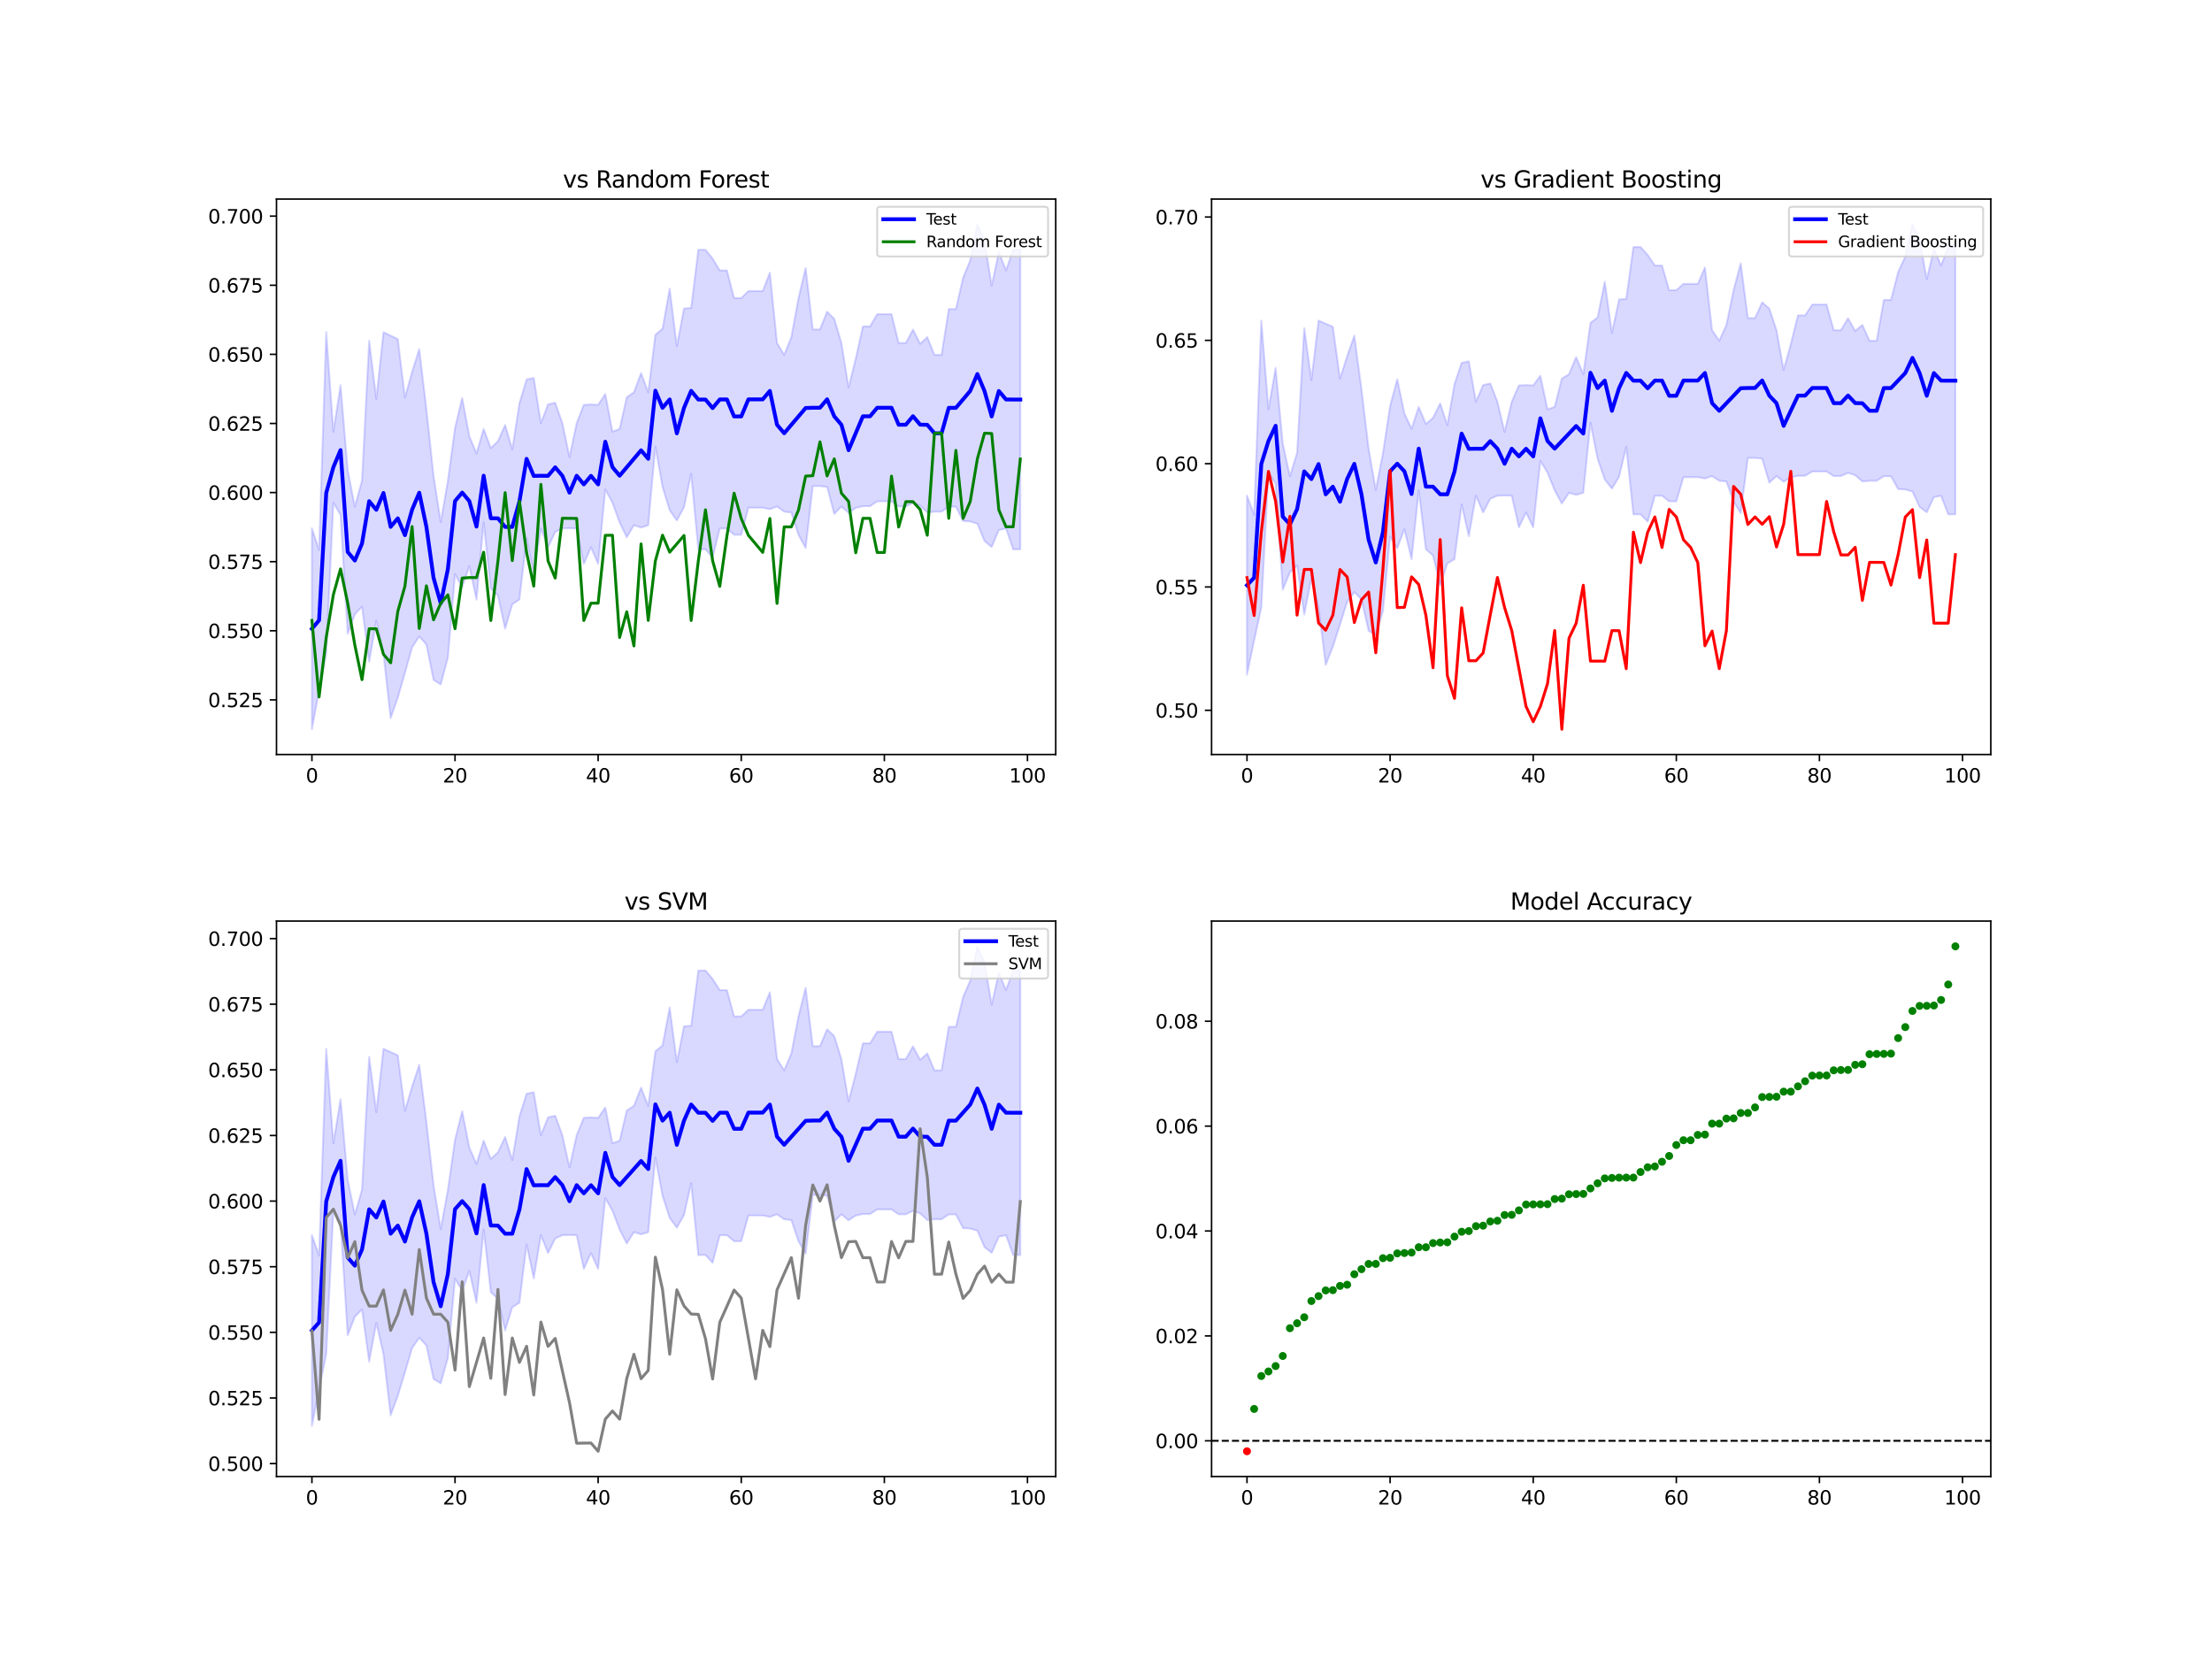 <?xml version="1.0" encoding="utf-8" standalone="no"?>
<!DOCTYPE svg PUBLIC "-//W3C//DTD SVG 1.1//EN"
  "http://www.w3.org/Graphics/SVG/1.1/DTD/svg11.dtd">
<svg xmlns:xlink="http://www.w3.org/1999/xlink" width="1152pt" height="864pt" viewBox="0 0 1152 864" xmlns="http://www.w3.org/2000/svg" version="1.1">
 <defs>
  <style type="text/css">*{stroke-linejoin: round; stroke-linecap: butt}</style>
 </defs>
 <g id="figure_1">
  <g id="patch_1">
   <path d="M 0 864 
L 1152 864 
L 1152 0 
L 0 0 
z
" style="fill: #ffffff"/>
  </g>
  <g id="axes_1">
   <g id="patch_2">
    <path d="M 144 392.932 
L 549.818 392.932 
L 549.818 103.68 
L 144 103.68 
z
" style="fill: #ffffff"/>
   </g>
   <g id="PolyCollection_1">
    <defs>
     <path id="m7befb79e6d" d="M 162.446 -588.858 
L 162.446 -484.216 
L 166.173 -504.231 
L 169.899 -523.499 
L 173.626 -602.231 
L 177.352 -595.818 
L 181.079 -533.897 
L 184.805 -544.056 
L 188.532 -548.075 
L 192.258 -519.366 
L 195.985 -540.726 
L 199.711 -523.499 
L 203.438 -490.007 
L 207.165 -500.664 
L 210.891 -513.544 
L 214.618 -526.841 
L 218.344 -532.565 
L 222.071 -528.276 
L 225.797 -509.904 
L 229.524 -507.541 
L 233.25 -521.46 
L 236.977 -564.963 
L 240.703 -558.166 
L 244.43 -569.213 
L 248.156 -551.676 
L 251.883 -591.911 
L 255.609 -557.536 
L 259.336 -553.865 
L 263.062 -536.56 
L 266.789 -549.238 
L 270.515 -551.756 
L 274.242 -583.68 
L 277.968 -565.096 
L 281.695 -588.784 
L 285.421 -578.976 
L 289.148 -586.961 
L 292.875 -588.784 
L 296.601 -588.897 
L 300.328 -588.784 
L 304.054 -570.336 
L 307.781 -578.976 
L 311.507 -570.336 
L 315.234 -609.111 
L 318.96 -602.231 
L 322.687 -591.911 
L 326.413 -584.189 
L 330.14 -590.454 
L 333.866 -589.259 
L 337.593 -590.454 
L 341.319 -631.401 
L 345.046 -610.367 
L 348.772 -598.241 
L 352.499 -592.924 
L 356.225 -599.78 
L 359.952 -617.245 
L 363.678 -577.914 
L 367.405 -577.914 
L 371.131 -573.648 
L 374.858 -588.761 
L 378.585 -588.761 
L 382.311 -585.48 
L 386.038 -585.48 
L 389.764 -599.597 
L 393.491 -599.597 
L 397.217 -599.597 
L 400.944 -598.816 
L 404.67 -600.225 
L 408.397 -597.511 
L 412.123 -597.081 
L 415.85 -585.48 
L 419.576 -578.595 
L 423.303 -610.841 
L 427.029 -610.841 
L 430.756 -610.415 
L 434.482 -596.347 
L 438.209 -600.225 
L 441.935 -596.922 
L 445.662 -599.525 
L 449.388 -600.388 
L 453.115 -600.388 
L 456.841 -602.905 
L 460.568 -602.905 
L 464.295 -602.905 
L 468.021 -600.225 
L 471.748 -600.225 
L 475.474 -602.124 
L 479.201 -600.729 
L 482.927 -597.081 
L 486.654 -597.511 
L 490.38 -597.511 
L 494.107 -600.145 
L 497.833 -600.145 
L 501.56 -592.673 
L 505.286 -592.419 
L 509.013 -591.25 
L 512.739 -582.216 
L 516.466 -579.086 
L 520.192 -587.948 
L 523.919 -588.761 
L 527.645 -577.914 
L 531.372 -577.914 
L 531.372 -733.932 
L 531.372 -733.932 
L 527.645 -733.932 
L 523.919 -723.167 
L 520.192 -732.784 
L 516.466 -715.152 
L 512.739 -738.435 
L 509.013 -747.172 
L 505.286 -728.395 
L 501.56 -719.336 
L 497.833 -703.06 
L 494.107 -703.06 
L 490.38 -679.2 
L 486.654 -679.2 
L 482.927 -688.435 
L 479.201 -684.949 
L 475.474 -692.358 
L 471.748 -685.371 
L 468.021 -685.371 
L 464.295 -700.381 
L 460.568 -700.381 
L 456.841 -700.381 
L 453.115 -694.013 
L 449.388 -694.013 
L 445.662 -677.268 
L 441.935 -662.181 
L 438.209 -685.371 
L 434.482 -697.973 
L 430.756 -701.676 
L 427.029 -692.445 
L 423.303 -692.445 
L 419.576 -724.447 
L 415.85 -708.758 
L 412.123 -688.435 
L 408.397 -679.2 
L 404.67 -685.371 
L 400.944 -721.997 
L 397.217 -712.413 
L 393.491 -712.413 
L 389.764 -712.413 
L 386.038 -708.758 
L 382.311 -708.758 
L 378.585 -723.167 
L 374.858 -723.167 
L 371.131 -729.313 
L 367.405 -733.932 
L 363.678 -733.932 
L 359.952 -703.65 
L 356.225 -703.343 
L 352.499 -683.705 
L 348.772 -713.687 
L 345.046 -692.839 
L 341.319 -689.657 
L 337.593 -659.681 
L 333.866 -669.68 
L 330.14 -659.681 
L 326.413 -657.142 
L 322.687 -640.616 
L 318.96 -639.181 
L 315.234 -658.796 
L 311.507 -653.142 
L 307.781 -653.387 
L 304.054 -653.142 
L 300.328 -643.661 
L 296.601 -625.94 
L 292.875 -643.661 
L 289.148 -654.289 
L 285.421 -653.387 
L 281.695 -643.661 
L 277.968 -667.187 
L 274.242 -666.374 
L 270.515 -653.951 
L 266.789 -629.975 
L 263.062 -642.653 
L 259.336 -634.233 
L 255.609 -630.644 
L 251.883 -640.616 
L 248.156 -627.863 
L 244.43 -636.82 
L 240.703 -656.753 
L 236.977 -641.152 
L 233.25 -613.65 
L 229.524 -592.108 
L 225.797 -616.158 
L 222.071 -650.937 
L 218.344 -682.191 
L 214.618 -670.306 
L 210.891 -657.028 
L 207.165 -687.434 
L 203.438 -689.206 
L 199.711 -691.012 
L 195.985 -656.258 
L 192.258 -686.585 
L 188.532 -613.774 
L 184.805 -600.103 
L 181.079 -619.229 
L 177.352 -663.366 
L 173.626 -639.181 
L 169.899 -691.012 
L 166.173 -577.647 
L 162.446 -588.858 
z
" style="stroke: #0000ff; stroke-opacity: 0.15"/>
    </defs>
    <g clip-path="url(#p07e38bc80d)">
     <use xlink:href="#m7befb79e6d" x="0" y="864" style="fill: #0000ff; fill-opacity: 0.15; stroke: #0000ff; stroke-opacity: 0.15"/>
    </g>
   </g>
   <g id="matplotlib.axis_1">
    <g id="xtick_1">
     <g id="line2d_1">
      <defs>
       <path id="mee67ddae66" d="M 0 0 
L 0 3.5 
" style="stroke: #000000; stroke-width: 0.8"/>
      </defs>
      <g>
       <use xlink:href="#mee67ddae66" x="162.446" y="392.932" style="stroke: #000000; stroke-width: 0.8"/>
      </g>
     </g>
     <g id="text_1">
      <!-- 0 -->
      <g transform="translate(159.265 407.531) scale(0.1 -0.1)">
       <defs>
        <path id="DejaVuSans-30" d="M 2034 4250 
Q 1547 4250 1301 3770 
Q 1056 3291 1056 2328 
Q 1056 1369 1301 889 
Q 1547 409 2034 409 
Q 2525 409 2770 889 
Q 3016 1369 3016 2328 
Q 3016 3291 2770 3770 
Q 2525 4250 2034 4250 
z
M 2034 4750 
Q 2819 4750 3233 4129 
Q 3647 3509 3647 2328 
Q 3647 1150 3233 529 
Q 2819 -91 2034 -91 
Q 1250 -91 836 529 
Q 422 1150 422 2328 
Q 422 3509 836 4129 
Q 1250 4750 2034 4750 
z
" transform="scale(0.016)"/>
       </defs>
       <use xlink:href="#DejaVuSans-30"/>
      </g>
     </g>
    </g>
    <g id="xtick_2">
     <g id="line2d_2">
      <g>
       <use xlink:href="#mee67ddae66" x="236.977" y="392.932" style="stroke: #000000; stroke-width: 0.8"/>
      </g>
     </g>
     <g id="text_2">
      <!-- 20 -->
      <g transform="translate(230.614 407.531) scale(0.1 -0.1)">
       <defs>
        <path id="DejaVuSans-32" d="M 1228 531 
L 3431 531 
L 3431 0 
L 469 0 
L 469 531 
Q 828 903 1448 1529 
Q 2069 2156 2228 2338 
Q 2531 2678 2651 2914 
Q 2772 3150 2772 3378 
Q 2772 3750 2511 3984 
Q 2250 4219 1831 4219 
Q 1534 4219 1204 4116 
Q 875 4013 500 3803 
L 500 4441 
Q 881 4594 1212 4672 
Q 1544 4750 1819 4750 
Q 2544 4750 2975 4387 
Q 3406 4025 3406 3419 
Q 3406 3131 3298 2873 
Q 3191 2616 2906 2266 
Q 2828 2175 2409 1742 
Q 1991 1309 1228 531 
z
" transform="scale(0.016)"/>
       </defs>
       <use xlink:href="#DejaVuSans-32"/>
       <use xlink:href="#DejaVuSans-30" x="63.623"/>
      </g>
     </g>
    </g>
    <g id="xtick_3">
     <g id="line2d_3">
      <g>
       <use xlink:href="#mee67ddae66" x="311.507" y="392.932" style="stroke: #000000; stroke-width: 0.8"/>
      </g>
     </g>
     <g id="text_3">
      <!-- 40 -->
      <g transform="translate(305.145 407.531) scale(0.1 -0.1)">
       <defs>
        <path id="DejaVuSans-34" d="M 2419 4116 
L 825 1625 
L 2419 1625 
L 2419 4116 
z
M 2253 4666 
L 3047 4666 
L 3047 1625 
L 3713 1625 
L 3713 1100 
L 3047 1100 
L 3047 0 
L 2419 0 
L 2419 1100 
L 313 1100 
L 313 1709 
L 2253 4666 
z
" transform="scale(0.016)"/>
       </defs>
       <use xlink:href="#DejaVuSans-34"/>
       <use xlink:href="#DejaVuSans-30" x="63.623"/>
      </g>
     </g>
    </g>
    <g id="xtick_4">
     <g id="line2d_4">
      <g>
       <use xlink:href="#mee67ddae66" x="386.038" y="392.932" style="stroke: #000000; stroke-width: 0.8"/>
      </g>
     </g>
     <g id="text_4">
      <!-- 60 -->
      <g transform="translate(379.675 407.531) scale(0.1 -0.1)">
       <defs>
        <path id="DejaVuSans-36" d="M 2113 2584 
Q 1688 2584 1439 2293 
Q 1191 2003 1191 1497 
Q 1191 994 1439 701 
Q 1688 409 2113 409 
Q 2538 409 2786 701 
Q 3034 994 3034 1497 
Q 3034 2003 2786 2293 
Q 2538 2584 2113 2584 
z
M 3366 4563 
L 3366 3988 
Q 3128 4100 2886 4159 
Q 2644 4219 2406 4219 
Q 1781 4219 1451 3797 
Q 1122 3375 1075 2522 
Q 1259 2794 1537 2939 
Q 1816 3084 2150 3084 
Q 2853 3084 3261 2657 
Q 3669 2231 3669 1497 
Q 3669 778 3244 343 
Q 2819 -91 2113 -91 
Q 1303 -91 875 529 
Q 447 1150 447 2328 
Q 447 3434 972 4092 
Q 1497 4750 2381 4750 
Q 2619 4750 2861 4703 
Q 3103 4656 3366 4563 
z
" transform="scale(0.016)"/>
       </defs>
       <use xlink:href="#DejaVuSans-36"/>
       <use xlink:href="#DejaVuSans-30" x="63.623"/>
      </g>
     </g>
    </g>
    <g id="xtick_5">
     <g id="line2d_5">
      <g>
       <use xlink:href="#mee67ddae66" x="460.568" y="392.932" style="stroke: #000000; stroke-width: 0.8"/>
      </g>
     </g>
     <g id="text_5">
      <!-- 80 -->
      <g transform="translate(454.205 407.531) scale(0.1 -0.1)">
       <defs>
        <path id="DejaVuSans-38" d="M 2034 2216 
Q 1584 2216 1326 1975 
Q 1069 1734 1069 1313 
Q 1069 891 1326 650 
Q 1584 409 2034 409 
Q 2484 409 2743 651 
Q 3003 894 3003 1313 
Q 3003 1734 2745 1975 
Q 2488 2216 2034 2216 
z
M 1403 2484 
Q 997 2584 770 2862 
Q 544 3141 544 3541 
Q 544 4100 942 4425 
Q 1341 4750 2034 4750 
Q 2731 4750 3128 4425 
Q 3525 4100 3525 3541 
Q 3525 3141 3298 2862 
Q 3072 2584 2669 2484 
Q 3125 2378 3379 2068 
Q 3634 1759 3634 1313 
Q 3634 634 3220 271 
Q 2806 -91 2034 -91 
Q 1263 -91 848 271 
Q 434 634 434 1313 
Q 434 1759 690 2068 
Q 947 2378 1403 2484 
z
M 1172 3481 
Q 1172 3119 1398 2916 
Q 1625 2713 2034 2713 
Q 2441 2713 2670 2916 
Q 2900 3119 2900 3481 
Q 2900 3844 2670 4047 
Q 2441 4250 2034 4250 
Q 1625 4250 1398 4047 
Q 1172 3844 1172 3481 
z
" transform="scale(0.016)"/>
       </defs>
       <use xlink:href="#DejaVuSans-38"/>
       <use xlink:href="#DejaVuSans-30" x="63.623"/>
      </g>
     </g>
    </g>
    <g id="xtick_6">
     <g id="line2d_6">
      <g>
       <use xlink:href="#mee67ddae66" x="535.098" y="392.932" style="stroke: #000000; stroke-width: 0.8"/>
      </g>
     </g>
     <g id="text_6">
      <!-- 100 -->
      <g transform="translate(525.555 407.531) scale(0.1 -0.1)">
       <defs>
        <path id="DejaVuSans-31" d="M 794 531 
L 1825 531 
L 1825 4091 
L 703 3866 
L 703 4441 
L 1819 4666 
L 2450 4666 
L 2450 531 
L 3481 531 
L 3481 0 
L 794 0 
L 794 531 
z
" transform="scale(0.016)"/>
       </defs>
       <use xlink:href="#DejaVuSans-31"/>
       <use xlink:href="#DejaVuSans-30" x="63.623"/>
       <use xlink:href="#DejaVuSans-30" x="127.246"/>
      </g>
     </g>
    </g>
   </g>
   <g id="matplotlib.axis_2">
    <g id="ytick_1">
     <g id="line2d_7">
      <defs>
       <path id="ma1a0e492b7" d="M 0 0 
L -3.5 0 
" style="stroke: #000000; stroke-width: 0.8"/>
      </defs>
      <g>
       <use xlink:href="#ma1a0e492b7" x="144" y="364.478" style="stroke: #000000; stroke-width: 0.8"/>
      </g>
     </g>
     <g id="text_7">
      <!-- 0.525 -->
      <g transform="translate(108.372 368.277) scale(0.1 -0.1)">
       <defs>
        <path id="DejaVuSans-2e" d="M 684 794 
L 1344 794 
L 1344 0 
L 684 0 
L 684 794 
z
" transform="scale(0.016)"/>
        <path id="DejaVuSans-35" d="M 691 4666 
L 3169 4666 
L 3169 4134 
L 1269 4134 
L 1269 2991 
Q 1406 3038 1543 3061 
Q 1681 3084 1819 3084 
Q 2600 3084 3056 2656 
Q 3513 2228 3513 1497 
Q 3513 744 3044 326 
Q 2575 -91 1722 -91 
Q 1428 -91 1123 -41 
Q 819 9 494 109 
L 494 744 
Q 775 591 1075 516 
Q 1375 441 1709 441 
Q 2250 441 2565 725 
Q 2881 1009 2881 1497 
Q 2881 1984 2565 2268 
Q 2250 2553 1709 2553 
Q 1456 2553 1204 2497 
Q 953 2441 691 2322 
L 691 4666 
z
" transform="scale(0.016)"/>
       </defs>
       <use xlink:href="#DejaVuSans-30"/>
       <use xlink:href="#DejaVuSans-2e" x="63.623"/>
       <use xlink:href="#DejaVuSans-35" x="95.41"/>
       <use xlink:href="#DejaVuSans-32" x="159.033"/>
       <use xlink:href="#DejaVuSans-35" x="222.656"/>
      </g>
     </g>
    </g>
    <g id="ytick_2">
     <g id="line2d_8">
      <g>
       <use xlink:href="#ma1a0e492b7" x="144" y="328.491" style="stroke: #000000; stroke-width: 0.8"/>
      </g>
     </g>
     <g id="text_8">
      <!-- 0.550 -->
      <g transform="translate(108.372 332.29) scale(0.1 -0.1)">
       <use xlink:href="#DejaVuSans-30"/>
       <use xlink:href="#DejaVuSans-2e" x="63.623"/>
       <use xlink:href="#DejaVuSans-35" x="95.41"/>
       <use xlink:href="#DejaVuSans-35" x="159.033"/>
       <use xlink:href="#DejaVuSans-30" x="222.656"/>
      </g>
     </g>
    </g>
    <g id="ytick_3">
     <g id="line2d_9">
      <g>
       <use xlink:href="#ma1a0e492b7" x="144" y="292.503" style="stroke: #000000; stroke-width: 0.8"/>
      </g>
     </g>
     <g id="text_9">
      <!-- 0.575 -->
      <g transform="translate(108.372 296.303) scale(0.1 -0.1)">
       <defs>
        <path id="DejaVuSans-37" d="M 525 4666 
L 3525 4666 
L 3525 4397 
L 1831 0 
L 1172 0 
L 2766 4134 
L 525 4134 
L 525 4666 
z
" transform="scale(0.016)"/>
       </defs>
       <use xlink:href="#DejaVuSans-30"/>
       <use xlink:href="#DejaVuSans-2e" x="63.623"/>
       <use xlink:href="#DejaVuSans-35" x="95.41"/>
       <use xlink:href="#DejaVuSans-37" x="159.033"/>
       <use xlink:href="#DejaVuSans-35" x="222.656"/>
      </g>
     </g>
    </g>
    <g id="ytick_4">
     <g id="line2d_10">
      <g>
       <use xlink:href="#ma1a0e492b7" x="144" y="256.516" style="stroke: #000000; stroke-width: 0.8"/>
      </g>
     </g>
     <g id="text_10">
      <!-- 0.600 -->
      <g transform="translate(108.372 260.315) scale(0.1 -0.1)">
       <use xlink:href="#DejaVuSans-30"/>
       <use xlink:href="#DejaVuSans-2e" x="63.623"/>
       <use xlink:href="#DejaVuSans-36" x="95.41"/>
       <use xlink:href="#DejaVuSans-30" x="159.033"/>
       <use xlink:href="#DejaVuSans-30" x="222.656"/>
      </g>
     </g>
    </g>
    <g id="ytick_5">
     <g id="line2d_11">
      <g>
       <use xlink:href="#ma1a0e492b7" x="144" y="220.529" style="stroke: #000000; stroke-width: 0.8"/>
      </g>
     </g>
     <g id="text_11">
      <!-- 0.625 -->
      <g transform="translate(108.372 224.328) scale(0.1 -0.1)">
       <use xlink:href="#DejaVuSans-30"/>
       <use xlink:href="#DejaVuSans-2e" x="63.623"/>
       <use xlink:href="#DejaVuSans-36" x="95.41"/>
       <use xlink:href="#DejaVuSans-32" x="159.033"/>
       <use xlink:href="#DejaVuSans-35" x="222.656"/>
      </g>
     </g>
    </g>
    <g id="ytick_6">
     <g id="line2d_12">
      <g>
       <use xlink:href="#ma1a0e492b7" x="144" y="184.542" style="stroke: #000000; stroke-width: 0.8"/>
      </g>
     </g>
     <g id="text_12">
      <!-- 0.650 -->
      <g transform="translate(108.372 188.341) scale(0.1 -0.1)">
       <use xlink:href="#DejaVuSans-30"/>
       <use xlink:href="#DejaVuSans-2e" x="63.623"/>
       <use xlink:href="#DejaVuSans-36" x="95.41"/>
       <use xlink:href="#DejaVuSans-35" x="159.033"/>
       <use xlink:href="#DejaVuSans-30" x="222.656"/>
      </g>
     </g>
    </g>
    <g id="ytick_7">
     <g id="line2d_13">
      <g>
       <use xlink:href="#ma1a0e492b7" x="144" y="148.555" style="stroke: #000000; stroke-width: 0.8"/>
      </g>
     </g>
     <g id="text_13">
      <!-- 0.675 -->
      <g transform="translate(108.372 152.354) scale(0.1 -0.1)">
       <use xlink:href="#DejaVuSans-30"/>
       <use xlink:href="#DejaVuSans-2e" x="63.623"/>
       <use xlink:href="#DejaVuSans-36" x="95.41"/>
       <use xlink:href="#DejaVuSans-37" x="159.033"/>
       <use xlink:href="#DejaVuSans-35" x="222.656"/>
      </g>
     </g>
    </g>
    <g id="ytick_8">
     <g id="line2d_14">
      <g>
       <use xlink:href="#ma1a0e492b7" x="144" y="112.568" style="stroke: #000000; stroke-width: 0.8"/>
      </g>
     </g>
     <g id="text_14">
      <!-- 0.700 -->
      <g transform="translate(108.372 116.367) scale(0.1 -0.1)">
       <use xlink:href="#DejaVuSans-30"/>
       <use xlink:href="#DejaVuSans-2e" x="63.623"/>
       <use xlink:href="#DejaVuSans-37" x="95.41"/>
       <use xlink:href="#DejaVuSans-30" x="159.033"/>
       <use xlink:href="#DejaVuSans-30" x="222.656"/>
      </g>
     </g>
    </g>
   </g>
   <g id="line2d_15">
    <path d="M 162.446 327.463 
L 166.173 323.061 
L 169.899 256.744 
L 173.626 243.294 
L 177.352 234.408 
L 181.079 287.437 
L 184.805 291.921 
L 188.532 283.076 
L 192.258 261.024 
L 195.985 265.508 
L 199.711 256.744 
L 203.438 274.394 
L 207.165 269.951 
L 210.891 278.714 
L 214.618 265.426 
L 218.344 256.622 
L 222.071 274.394 
L 225.797 300.969 
L 229.524 314.176 
L 233.25 296.445 
L 236.977 260.943 
L 240.703 256.541 
L 244.43 260.984 
L 248.156 274.231 
L 251.883 247.736 
L 255.609 269.91 
L 259.336 269.951 
L 263.062 274.394 
L 266.789 274.394 
L 270.515 261.147 
L 274.242 238.973 
L 277.968 247.859 
L 281.695 247.777 
L 285.421 247.818 
L 289.148 243.375 
L 292.875 247.777 
L 296.601 256.581 
L 300.328 247.777 
L 304.054 252.261 
L 307.781 247.818 
L 311.507 252.261 
L 315.234 230.047 
L 318.96 243.294 
L 322.687 247.736 
L 326.413 243.334 
L 330.14 238.932 
L 333.866 234.53 
L 337.593 238.932 
L 341.319 203.471 
L 345.046 212.397 
L 348.772 208.036 
L 352.499 225.685 
L 356.225 212.438 
L 359.952 203.552 
L 363.678 208.077 
L 367.405 208.077 
L 371.131 212.52 
L 374.858 208.036 
L 378.585 208.036 
L 382.311 216.881 
L 386.038 216.881 
L 389.764 207.995 
L 393.491 207.995 
L 397.217 207.995 
L 400.944 203.593 
L 404.67 221.202 
L 408.397 225.644 
L 412.123 221.242 
L 415.85 216.881 
L 419.576 212.479 
L 423.303 212.357 
L 427.029 212.357 
L 430.756 207.955 
L 434.482 216.84 
L 438.209 221.202 
L 441.935 234.449 
L 445.662 225.604 
L 449.388 216.8 
L 453.115 216.8 
L 456.841 212.357 
L 460.568 212.357 
L 464.295 212.357 
L 468.021 221.202 
L 471.748 221.202 
L 475.474 216.759 
L 479.201 221.161 
L 482.927 221.242 
L 486.654 225.644 
L 490.38 225.644 
L 494.107 212.397 
L 497.833 212.397 
L 501.56 207.995 
L 505.286 203.593 
L 509.013 194.789 
L 512.739 203.675 
L 516.466 216.881 
L 520.192 203.634 
L 523.919 208.036 
L 527.645 208.077 
L 531.372 208.077 
" clip-path="url(#p07e38bc80d)" style="fill: none; stroke: #0000ff; stroke-width: 2; stroke-linecap: square"/>
   </g>
   <g id="line2d_16">
    <path d="M 162.446 323.143 
L 166.173 362.966 
L 169.899 331.988 
L 173.626 309.651 
L 177.352 296.282 
L 181.079 314.094 
L 184.805 336.023 
L 188.532 353.958 
L 192.258 327.463 
L 195.985 327.463 
L 199.711 340.751 
L 203.438 345.194 
L 207.165 318.455 
L 210.891 305.249 
L 214.618 274.231 
L 218.344 327.3 
L 222.071 305.086 
L 225.797 322.817 
L 229.524 314.216 
L 233.25 309.773 
L 236.977 327.423 
L 240.703 301.051 
L 244.43 300.806 
L 248.156 300.806 
L 251.883 287.6 
L 255.609 323.143 
L 259.336 292.084 
L 263.062 256.581 
L 266.789 291.961 
L 270.515 261.024 
L 274.242 287.681 
L 277.968 305.249 
L 281.695 252.261 
L 285.421 292.124 
L 289.148 301.051 
L 292.875 269.91 
L 296.601 269.951 
L 300.328 269.992 
L 304.054 323.143 
L 307.781 314.135 
L 311.507 314.135 
L 315.234 278.796 
L 318.96 278.755 
L 322.687 331.988 
L 326.413 318.618 
L 330.14 336.39 
L 333.866 283.279 
L 337.593 323.102 
L 341.319 292.043 
L 345.046 278.714 
L 348.772 287.559 
L 352.499 283.239 
L 356.225 278.877 
L 359.952 323.143 
L 363.678 292.165 
L 367.405 265.508 
L 371.131 292.043 
L 374.858 305.371 
L 378.585 279.04 
L 382.311 256.826 
L 386.038 270.032 
L 389.764 278.796 
L 393.491 283.239 
L 397.217 287.681 
L 400.944 270.032 
L 404.67 314.257 
L 408.397 274.394 
L 412.123 274.394 
L 415.85 265.63 
L 419.576 247.94 
L 423.303 247.736 
L 427.029 230.128 
L 430.756 247.859 
L 434.482 238.973 
L 438.209 256.867 
L 441.935 261.147 
L 445.662 287.885 
L 449.388 269.951 
L 453.115 269.951 
L 456.841 287.722 
L 460.568 287.722 
L 464.295 247.981 
L 468.021 274.475 
L 471.748 261.269 
L 475.474 261.269 
L 479.201 265.345 
L 482.927 278.755 
L 486.654 225.604 
L 490.38 225.604 
L 494.107 269.951 
L 497.833 234.571 
L 501.56 269.992 
L 505.286 261.187 
L 509.013 238.932 
L 512.739 225.604 
L 516.466 225.767 
L 520.192 265.549 
L 523.919 274.353 
L 527.645 274.353 
L 531.372 239.055 
" clip-path="url(#p07e38bc80d)" style="fill: none; stroke: #008000; stroke-width: 1.5; stroke-linecap: square"/>
   </g>
   <g id="patch_3">
    <path d="M 144 392.932 
L 144 103.68 
" style="fill: none; stroke: #000000; stroke-width: 0.8; stroke-linejoin: miter; stroke-linecap: square"/>
   </g>
   <g id="patch_4">
    <path d="M 549.818 392.932 
L 549.818 103.68 
" style="fill: none; stroke: #000000; stroke-width: 0.8; stroke-linejoin: miter; stroke-linecap: square"/>
   </g>
   <g id="patch_5">
    <path d="M 144 392.932 
L 549.818 392.932 
" style="fill: none; stroke: #000000; stroke-width: 0.8; stroke-linejoin: miter; stroke-linecap: square"/>
   </g>
   <g id="patch_6">
    <path d="M 144 103.68 
L 549.818 103.68 
" style="fill: none; stroke: #000000; stroke-width: 0.8; stroke-linejoin: miter; stroke-linecap: square"/>
   </g>
   <g id="text_15">
    <!-- vs Random Forest -->
    <g transform="translate(293.174 97.68) scale(0.12 -0.12)">
     <defs>
      <path id="DejaVuSans-76" d="M 191 3500 
L 800 3500 
L 1894 563 
L 2988 3500 
L 3597 3500 
L 2284 0 
L 1503 0 
L 191 3500 
z
" transform="scale(0.016)"/>
      <path id="DejaVuSans-73" d="M 2834 3397 
L 2834 2853 
Q 2591 2978 2328 3040 
Q 2066 3103 1784 3103 
Q 1356 3103 1142 2972 
Q 928 2841 928 2578 
Q 928 2378 1081 2264 
Q 1234 2150 1697 2047 
L 1894 2003 
Q 2506 1872 2764 1633 
Q 3022 1394 3022 966 
Q 3022 478 2636 193 
Q 2250 -91 1575 -91 
Q 1294 -91 989 -36 
Q 684 19 347 128 
L 347 722 
Q 666 556 975 473 
Q 1284 391 1588 391 
Q 1994 391 2212 530 
Q 2431 669 2431 922 
Q 2431 1156 2273 1281 
Q 2116 1406 1581 1522 
L 1381 1569 
Q 847 1681 609 1914 
Q 372 2147 372 2553 
Q 372 3047 722 3315 
Q 1072 3584 1716 3584 
Q 2034 3584 2315 3537 
Q 2597 3491 2834 3397 
z
" transform="scale(0.016)"/>
      <path id="DejaVuSans-20" transform="scale(0.016)"/>
      <path id="DejaVuSans-52" d="M 2841 2188 
Q 3044 2119 3236 1894 
Q 3428 1669 3622 1275 
L 4263 0 
L 3584 0 
L 2988 1197 
Q 2756 1666 2539 1819 
Q 2322 1972 1947 1972 
L 1259 1972 
L 1259 0 
L 628 0 
L 628 4666 
L 2053 4666 
Q 2853 4666 3247 4331 
Q 3641 3997 3641 3322 
Q 3641 2881 3436 2590 
Q 3231 2300 2841 2188 
z
M 1259 4147 
L 1259 2491 
L 2053 2491 
Q 2509 2491 2742 2702 
Q 2975 2913 2975 3322 
Q 2975 3731 2742 3939 
Q 2509 4147 2053 4147 
L 1259 4147 
z
" transform="scale(0.016)"/>
      <path id="DejaVuSans-61" d="M 2194 1759 
Q 1497 1759 1228 1600 
Q 959 1441 959 1056 
Q 959 750 1161 570 
Q 1363 391 1709 391 
Q 2188 391 2477 730 
Q 2766 1069 2766 1631 
L 2766 1759 
L 2194 1759 
z
M 3341 1997 
L 3341 0 
L 2766 0 
L 2766 531 
Q 2569 213 2275 61 
Q 1981 -91 1556 -91 
Q 1019 -91 701 211 
Q 384 513 384 1019 
Q 384 1609 779 1909 
Q 1175 2209 1959 2209 
L 2766 2209 
L 2766 2266 
Q 2766 2663 2505 2880 
Q 2244 3097 1772 3097 
Q 1472 3097 1187 3025 
Q 903 2953 641 2809 
L 641 3341 
Q 956 3463 1253 3523 
Q 1550 3584 1831 3584 
Q 2591 3584 2966 3190 
Q 3341 2797 3341 1997 
z
" transform="scale(0.016)"/>
      <path id="DejaVuSans-6e" d="M 3513 2113 
L 3513 0 
L 2938 0 
L 2938 2094 
Q 2938 2591 2744 2837 
Q 2550 3084 2163 3084 
Q 1697 3084 1428 2787 
Q 1159 2491 1159 1978 
L 1159 0 
L 581 0 
L 581 3500 
L 1159 3500 
L 1159 2956 
Q 1366 3272 1645 3428 
Q 1925 3584 2291 3584 
Q 2894 3584 3203 3211 
Q 3513 2838 3513 2113 
z
" transform="scale(0.016)"/>
      <path id="DejaVuSans-64" d="M 2906 2969 
L 2906 4863 
L 3481 4863 
L 3481 0 
L 2906 0 
L 2906 525 
Q 2725 213 2448 61 
Q 2172 -91 1784 -91 
Q 1150 -91 751 415 
Q 353 922 353 1747 
Q 353 2572 751 3078 
Q 1150 3584 1784 3584 
Q 2172 3584 2448 3432 
Q 2725 3281 2906 2969 
z
M 947 1747 
Q 947 1113 1208 752 
Q 1469 391 1925 391 
Q 2381 391 2643 752 
Q 2906 1113 2906 1747 
Q 2906 2381 2643 2742 
Q 2381 3103 1925 3103 
Q 1469 3103 1208 2742 
Q 947 2381 947 1747 
z
" transform="scale(0.016)"/>
      <path id="DejaVuSans-6f" d="M 1959 3097 
Q 1497 3097 1228 2736 
Q 959 2375 959 1747 
Q 959 1119 1226 758 
Q 1494 397 1959 397 
Q 2419 397 2687 759 
Q 2956 1122 2956 1747 
Q 2956 2369 2687 2733 
Q 2419 3097 1959 3097 
z
M 1959 3584 
Q 2709 3584 3137 3096 
Q 3566 2609 3566 1747 
Q 3566 888 3137 398 
Q 2709 -91 1959 -91 
Q 1206 -91 779 398 
Q 353 888 353 1747 
Q 353 2609 779 3096 
Q 1206 3584 1959 3584 
z
" transform="scale(0.016)"/>
      <path id="DejaVuSans-6d" d="M 3328 2828 
Q 3544 3216 3844 3400 
Q 4144 3584 4550 3584 
Q 5097 3584 5394 3201 
Q 5691 2819 5691 2113 
L 5691 0 
L 5113 0 
L 5113 2094 
Q 5113 2597 4934 2840 
Q 4756 3084 4391 3084 
Q 3944 3084 3684 2787 
Q 3425 2491 3425 1978 
L 3425 0 
L 2847 0 
L 2847 2094 
Q 2847 2600 2669 2842 
Q 2491 3084 2119 3084 
Q 1678 3084 1418 2786 
Q 1159 2488 1159 1978 
L 1159 0 
L 581 0 
L 581 3500 
L 1159 3500 
L 1159 2956 
Q 1356 3278 1631 3431 
Q 1906 3584 2284 3584 
Q 2666 3584 2933 3390 
Q 3200 3197 3328 2828 
z
" transform="scale(0.016)"/>
      <path id="DejaVuSans-46" d="M 628 4666 
L 3309 4666 
L 3309 4134 
L 1259 4134 
L 1259 2759 
L 3109 2759 
L 3109 2228 
L 1259 2228 
L 1259 0 
L 628 0 
L 628 4666 
z
" transform="scale(0.016)"/>
      <path id="DejaVuSans-72" d="M 2631 2963 
Q 2534 3019 2420 3045 
Q 2306 3072 2169 3072 
Q 1681 3072 1420 2755 
Q 1159 2438 1159 1844 
L 1159 0 
L 581 0 
L 581 3500 
L 1159 3500 
L 1159 2956 
Q 1341 3275 1631 3429 
Q 1922 3584 2338 3584 
Q 2397 3584 2469 3576 
Q 2541 3569 2628 3553 
L 2631 2963 
z
" transform="scale(0.016)"/>
      <path id="DejaVuSans-65" d="M 3597 1894 
L 3597 1613 
L 953 1613 
Q 991 1019 1311 708 
Q 1631 397 2203 397 
Q 2534 397 2845 478 
Q 3156 559 3463 722 
L 3463 178 
Q 3153 47 2828 -22 
Q 2503 -91 2169 -91 
Q 1331 -91 842 396 
Q 353 884 353 1716 
Q 353 2575 817 3079 
Q 1281 3584 2069 3584 
Q 2775 3584 3186 3129 
Q 3597 2675 3597 1894 
z
M 3022 2063 
Q 3016 2534 2758 2815 
Q 2500 3097 2075 3097 
Q 1594 3097 1305 2825 
Q 1016 2553 972 2059 
L 3022 2063 
z
" transform="scale(0.016)"/>
      <path id="DejaVuSans-74" d="M 1172 4494 
L 1172 3500 
L 2356 3500 
L 2356 3053 
L 1172 3053 
L 1172 1153 
Q 1172 725 1289 603 
Q 1406 481 1766 481 
L 2356 481 
L 2356 0 
L 1766 0 
Q 1100 0 847 248 
Q 594 497 594 1153 
L 594 3053 
L 172 3053 
L 172 3500 
L 594 3500 
L 594 4494 
L 1172 4494 
z
" transform="scale(0.016)"/>
     </defs>
     <use xlink:href="#DejaVuSans-76"/>
     <use xlink:href="#DejaVuSans-73" x="59.18"/>
     <use xlink:href="#DejaVuSans-20" x="111.279"/>
     <use xlink:href="#DejaVuSans-52" x="143.066"/>
     <use xlink:href="#DejaVuSans-61" x="210.299"/>
     <use xlink:href="#DejaVuSans-6e" x="271.578"/>
     <use xlink:href="#DejaVuSans-64" x="334.957"/>
     <use xlink:href="#DejaVuSans-6f" x="398.434"/>
     <use xlink:href="#DejaVuSans-6d" x="459.615"/>
     <use xlink:href="#DejaVuSans-20" x="557.027"/>
     <use xlink:href="#DejaVuSans-46" x="588.814"/>
     <use xlink:href="#DejaVuSans-6f" x="642.709"/>
     <use xlink:href="#DejaVuSans-72" x="703.891"/>
     <use xlink:href="#DejaVuSans-65" x="742.754"/>
     <use xlink:href="#DejaVuSans-73" x="804.277"/>
     <use xlink:href="#DejaVuSans-74" x="856.377"/>
    </g>
   </g>
   <g id="legend_1">
    <g id="patch_7">
     <path d="M 458.417 133.565 
L 544.218 133.565 
Q 545.818 133.565 545.818 131.965 
L 545.818 109.28 
Q 545.818 107.68 544.218 107.68 
L 458.417 107.68 
Q 456.817 107.68 456.817 109.28 
L 456.817 131.965 
Q 456.817 133.565 458.417 133.565 
z
" style="fill: #ffffff; opacity: 0.8; stroke: #cccccc; stroke-linejoin: miter"/>
    </g>
    <g id="line2d_17">
     <path d="M 460.017 114.159 
L 468.017 114.159 
L 476.017 114.159 
" style="fill: none; stroke: #0000ff; stroke-width: 2; stroke-linecap: square"/>
    </g>
    <g id="text_16">
     <!-- Test -->
     <g transform="translate(482.417 116.959) scale(0.08 -0.08)">
      <defs>
       <path id="DejaVuSans-54" d="M -19 4666 
L 3928 4666 
L 3928 4134 
L 2272 4134 
L 2272 0 
L 1638 0 
L 1638 4134 
L -19 4134 
L -19 4666 
z
" transform="scale(0.016)"/>
      </defs>
      <use xlink:href="#DejaVuSans-54"/>
      <use xlink:href="#DejaVuSans-65" x="44.084"/>
      <use xlink:href="#DejaVuSans-73" x="105.607"/>
      <use xlink:href="#DejaVuSans-74" x="157.707"/>
     </g>
    </g>
    <g id="line2d_18">
     <path d="M 460.017 125.901 
L 468.017 125.901 
L 476.017 125.901 
" style="fill: none; stroke: #008000; stroke-width: 1.5; stroke-linecap: square"/>
    </g>
    <g id="text_17">
     <!-- Random Forest -->
     <g transform="translate(482.417 128.701) scale(0.08 -0.08)">
      <use xlink:href="#DejaVuSans-52"/>
      <use xlink:href="#DejaVuSans-61" x="67.232"/>
      <use xlink:href="#DejaVuSans-6e" x="128.512"/>
      <use xlink:href="#DejaVuSans-64" x="191.891"/>
      <use xlink:href="#DejaVuSans-6f" x="255.367"/>
      <use xlink:href="#DejaVuSans-6d" x="316.549"/>
      <use xlink:href="#DejaVuSans-20" x="413.961"/>
      <use xlink:href="#DejaVuSans-46" x="445.748"/>
      <use xlink:href="#DejaVuSans-6f" x="499.643"/>
      <use xlink:href="#DejaVuSans-72" x="560.824"/>
      <use xlink:href="#DejaVuSans-65" x="599.688"/>
      <use xlink:href="#DejaVuSans-73" x="661.211"/>
      <use xlink:href="#DejaVuSans-74" x="713.311"/>
     </g>
    </g>
   </g>
  </g>
  <g id="axes_2">
   <g id="patch_8">
    <path d="M 630.982 392.932 
L 1036.8 392.932 
L 1036.8 103.68 
L 630.982 103.68 
z
" style="fill: #ffffff"/>
   </g>
   <g id="PolyCollection_2">
    <defs>
     <path id="mced518f3b0" d="M 649.428 -605.902 
L 649.428 -512.526 
L 653.155 -530.387 
L 656.881 -547.58 
L 660.608 -617.836 
L 664.334 -612.114 
L 668.061 -556.859 
L 671.787 -565.924 
L 675.514 -569.51 
L 679.24 -543.892 
L 682.967 -562.952 
L 686.693 -547.58 
L 690.42 -517.694 
L 694.146 -527.204 
L 697.873 -538.697 
L 701.599 -550.563 
L 705.326 -555.67 
L 709.052 -551.843 
L 712.779 -535.449 
L 716.505 -533.34 
L 720.232 -545.761 
L 723.959 -584.58 
L 727.685 -578.515 
L 731.412 -588.373 
L 735.138 -572.724 
L 738.865 -608.627 
L 742.591 -577.953 
L 746.318 -574.677 
L 750.044 -559.235 
L 753.771 -570.548 
L 757.497 -572.795 
L 761.224 -601.282 
L 764.95 -584.699 
L 768.677 -605.837 
L 772.403 -597.085 
L 776.13 -604.21 
L 779.856 -605.837 
L 783.583 -605.937 
L 787.309 -605.837 
L 791.036 -589.375 
L 794.762 -597.085 
L 798.489 -589.375 
L 802.215 -623.975 
L 805.942 -617.836 
L 809.669 -608.627 
L 813.395 -601.736 
L 817.122 -607.327 
L 820.848 -606.261 
L 824.575 -607.327 
L 828.301 -643.865 
L 832.028 -625.095 
L 835.754 -614.275 
L 839.481 -609.531 
L 843.207 -615.649 
L 846.934 -631.234 
L 850.66 -596.137 
L 854.387 -596.137 
L 858.113 -592.33 
L 861.84 -605.816 
L 865.566 -605.816 
L 869.293 -602.888 
L 873.019 -602.888 
L 876.746 -615.485 
L 880.472 -615.485 
L 884.199 -615.485 
L 887.925 -614.789 
L 891.652 -616.046 
L 895.379 -613.624 
L 899.105 -613.24 
L 902.832 -602.888 
L 906.558 -596.745 
L 910.285 -625.519 
L 914.011 -625.519 
L 917.738 -625.139 
L 921.464 -612.585 
L 925.191 -616.046 
L 928.917 -613.098 
L 932.644 -615.421 
L 936.37 -616.191 
L 940.097 -616.191 
L 943.823 -618.438 
L 947.55 -618.438 
L 951.276 -618.438 
L 955.003 -616.046 
L 958.729 -616.046 
L 962.456 -617.74 
L 966.182 -616.496 
L 969.909 -613.24 
L 973.635 -613.624 
L 977.362 -613.624 
L 981.089 -615.974 
L 984.815 -615.974 
L 988.542 -609.307 
L 992.268 -609.08 
L 995.995 -608.037 
L 999.721 -599.975 
L 1003.448 -597.183 
L 1007.174 -605.09 
L 1010.901 -605.816 
L 1014.627 -596.137 
L 1018.354 -596.137 
L 1018.354 -735.358 
L 1018.354 -735.358 
L 1014.627 -735.358 
L 1010.901 -725.752 
L 1007.174 -734.333 
L 1003.448 -718.599 
L 999.721 -739.376 
L 995.995 -747.172 
L 992.268 -730.417 
L 988.542 -722.333 
L 984.815 -707.809 
L 981.089 -707.809 
L 977.362 -686.519 
L 973.635 -686.519 
L 969.909 -694.758 
L 966.182 -691.648 
L 962.456 -698.26 
L 958.729 -692.025 
L 955.003 -692.025 
L 951.276 -705.419 
L 947.55 -705.419 
L 943.823 -705.419 
L 940.097 -699.736 
L 936.37 -699.736 
L 932.644 -684.794 
L 928.917 -671.332 
L 925.191 -692.025 
L 921.464 -703.27 
L 917.738 -706.574 
L 914.011 -698.337 
L 910.285 -698.337 
L 906.558 -726.893 
L 902.832 -712.894 
L 899.105 -694.758 
L 895.379 -686.519 
L 891.652 -692.025 
L 887.925 -724.708 
L 884.199 -716.155 
L 880.472 -716.155 
L 876.746 -716.155 
L 873.019 -712.894 
L 869.293 -712.894 
L 865.566 -725.752 
L 861.84 -725.752 
L 858.113 -731.236 
L 854.387 -735.358 
L 850.66 -735.358 
L 846.934 -708.335 
L 843.207 -708.062 
L 839.481 -690.538 
L 835.754 -717.292 
L 832.028 -698.688 
L 828.301 -695.849 
L 824.575 -669.101 
L 820.848 -678.023 
L 817.122 -669.101 
L 813.395 -666.835 
L 809.669 -652.088 
L 805.942 -650.808 
L 802.215 -668.311 
L 798.489 -663.266 
L 794.762 -663.485 
L 791.036 -663.266 
L 787.309 -654.805 
L 783.583 -638.993 
L 779.856 -654.805 
L 776.13 -664.289 
L 772.403 -663.485 
L 768.677 -654.805 
L 764.95 -675.798 
L 761.224 -675.073 
L 757.497 -663.988 
L 753.771 -642.593 
L 750.044 -653.906 
L 746.318 -646.393 
L 742.591 -643.189 
L 738.865 -652.088 
L 735.138 -640.708 
L 731.412 -648.701 
L 727.685 -666.488 
L 723.959 -652.566 
L 720.232 -628.026 
L 716.505 -608.803 
L 712.779 -630.263 
L 709.052 -661.298 
L 705.326 -689.187 
L 701.599 -678.582 
L 697.873 -666.733 
L 694.146 -693.866 
L 690.42 -695.446 
L 686.693 -697.059 
L 682.967 -666.046 
L 679.24 -693.108 
L 675.514 -628.136 
L 671.787 -615.937 
L 668.061 -633.004 
L 664.334 -672.389 
L 660.608 -650.808 
L 656.881 -697.059 
L 653.155 -595.898 
L 649.428 -605.902 
z
" style="stroke: #0000ff; stroke-opacity: 0.15"/>
    </defs>
    <g clip-path="url(#p4a2ade8708)">
     <use xlink:href="#mced518f3b0" x="0" y="864" style="fill: #0000ff; fill-opacity: 0.15; stroke: #0000ff; stroke-opacity: 0.15"/>
    </g>
   </g>
   <g id="matplotlib.axis_3">
    <g id="xtick_7">
     <g id="line2d_19">
      <g>
       <use xlink:href="#mee67ddae66" x="649.428" y="392.932" style="stroke: #000000; stroke-width: 0.8"/>
      </g>
     </g>
     <g id="text_18">
      <!-- 0 -->
      <g transform="translate(646.247 407.531) scale(0.1 -0.1)">
       <use xlink:href="#DejaVuSans-30"/>
      </g>
     </g>
    </g>
    <g id="xtick_8">
     <g id="line2d_20">
      <g>
       <use xlink:href="#mee67ddae66" x="723.959" y="392.932" style="stroke: #000000; stroke-width: 0.8"/>
      </g>
     </g>
     <g id="text_19">
      <!-- 20 -->
      <g transform="translate(717.596 407.531) scale(0.1 -0.1)">
       <use xlink:href="#DejaVuSans-32"/>
       <use xlink:href="#DejaVuSans-30" x="63.623"/>
      </g>
     </g>
    </g>
    <g id="xtick_9">
     <g id="line2d_21">
      <g>
       <use xlink:href="#mee67ddae66" x="798.489" y="392.932" style="stroke: #000000; stroke-width: 0.8"/>
      </g>
     </g>
     <g id="text_20">
      <!-- 40 -->
      <g transform="translate(792.126 407.531) scale(0.1 -0.1)">
       <use xlink:href="#DejaVuSans-34"/>
       <use xlink:href="#DejaVuSans-30" x="63.623"/>
      </g>
     </g>
    </g>
    <g id="xtick_10">
     <g id="line2d_22">
      <g>
       <use xlink:href="#mee67ddae66" x="873.019" y="392.932" style="stroke: #000000; stroke-width: 0.8"/>
      </g>
     </g>
     <g id="text_21">
      <!-- 60 -->
      <g transform="translate(866.657 407.531) scale(0.1 -0.1)">
       <use xlink:href="#DejaVuSans-36"/>
       <use xlink:href="#DejaVuSans-30" x="63.623"/>
      </g>
     </g>
    </g>
    <g id="xtick_11">
     <g id="line2d_23">
      <g>
       <use xlink:href="#mee67ddae66" x="947.55" y="392.932" style="stroke: #000000; stroke-width: 0.8"/>
      </g>
     </g>
     <g id="text_22">
      <!-- 80 -->
      <g transform="translate(941.187 407.531) scale(0.1 -0.1)">
       <use xlink:href="#DejaVuSans-38"/>
       <use xlink:href="#DejaVuSans-30" x="63.623"/>
      </g>
     </g>
    </g>
    <g id="xtick_12">
     <g id="line2d_24">
      <g>
       <use xlink:href="#mee67ddae66" x="1022.08" y="392.932" style="stroke: #000000; stroke-width: 0.8"/>
      </g>
     </g>
     <g id="text_23">
      <!-- 100 -->
      <g transform="translate(1012.536 407.531) scale(0.1 -0.1)">
       <use xlink:href="#DejaVuSans-31"/>
       <use xlink:href="#DejaVuSans-30" x="63.623"/>
       <use xlink:href="#DejaVuSans-30" x="127.246"/>
      </g>
     </g>
    </g>
   </g>
   <g id="matplotlib.axis_4">
    <g id="ytick_9">
     <g id="line2d_25">
      <g>
       <use xlink:href="#ma1a0e492b7" x="630.982" y="369.928" style="stroke: #000000; stroke-width: 0.8"/>
      </g>
     </g>
     <g id="text_24">
      <!-- 0.50 -->
      <g transform="translate(601.716 373.727) scale(0.1 -0.1)">
       <use xlink:href="#DejaVuSans-30"/>
       <use xlink:href="#DejaVuSans-2e" x="63.623"/>
       <use xlink:href="#DejaVuSans-35" x="95.41"/>
       <use xlink:href="#DejaVuSans-30" x="159.033"/>
      </g>
     </g>
    </g>
    <g id="ytick_10">
     <g id="line2d_26">
      <g>
       <use xlink:href="#ma1a0e492b7" x="630.982" y="305.702" style="stroke: #000000; stroke-width: 0.8"/>
      </g>
     </g>
     <g id="text_25">
      <!-- 0.55 -->
      <g transform="translate(601.716 309.501) scale(0.1 -0.1)">
       <use xlink:href="#DejaVuSans-30"/>
       <use xlink:href="#DejaVuSans-2e" x="63.623"/>
       <use xlink:href="#DejaVuSans-35" x="95.41"/>
       <use xlink:href="#DejaVuSans-35" x="159.033"/>
      </g>
     </g>
    </g>
    <g id="ytick_11">
     <g id="line2d_27">
      <g>
       <use xlink:href="#ma1a0e492b7" x="630.982" y="241.477" style="stroke: #000000; stroke-width: 0.8"/>
      </g>
     </g>
     <g id="text_26">
      <!-- 0.60 -->
      <g transform="translate(601.716 245.276) scale(0.1 -0.1)">
       <use xlink:href="#DejaVuSans-30"/>
       <use xlink:href="#DejaVuSans-2e" x="63.623"/>
       <use xlink:href="#DejaVuSans-36" x="95.41"/>
       <use xlink:href="#DejaVuSans-30" x="159.033"/>
      </g>
     </g>
    </g>
    <g id="ytick_12">
     <g id="line2d_28">
      <g>
       <use xlink:href="#ma1a0e492b7" x="630.982" y="177.252" style="stroke: #000000; stroke-width: 0.8"/>
      </g>
     </g>
     <g id="text_27">
      <!-- 0.65 -->
      <g transform="translate(601.716 181.051) scale(0.1 -0.1)">
       <use xlink:href="#DejaVuSans-30"/>
       <use xlink:href="#DejaVuSans-2e" x="63.623"/>
       <use xlink:href="#DejaVuSans-36" x="95.41"/>
       <use xlink:href="#DejaVuSans-35" x="159.033"/>
      </g>
     </g>
    </g>
    <g id="ytick_13">
     <g id="line2d_29">
      <g>
       <use xlink:href="#ma1a0e492b7" x="630.982" y="113.026" style="stroke: #000000; stroke-width: 0.8"/>
      </g>
     </g>
     <g id="text_28">
      <!-- 0.70 -->
      <g transform="translate(601.716 116.825) scale(0.1 -0.1)">
       <use xlink:href="#DejaVuSans-30"/>
       <use xlink:href="#DejaVuSans-2e" x="63.623"/>
       <use xlink:href="#DejaVuSans-37" x="95.41"/>
       <use xlink:href="#DejaVuSans-30" x="159.033"/>
      </g>
     </g>
    </g>
   </g>
   <g id="line2d_30">
    <path d="M 649.428 304.786 
L 653.155 300.858 
L 656.881 241.681 
L 660.608 229.678 
L 664.334 221.749 
L 668.061 269.069 
L 671.787 273.069 
L 675.514 265.177 
L 679.24 245.5 
L 682.967 249.501 
L 686.693 241.681 
L 690.42 257.43 
L 694.146 253.465 
L 697.873 261.285 
L 701.599 249.428 
L 705.326 241.571 
L 709.052 257.43 
L 712.779 281.144 
L 716.505 292.928 
L 720.232 277.107 
L 723.959 245.427 
L 727.685 241.499 
L 731.412 245.463 
L 735.138 257.284 
L 738.865 233.642 
L 742.591 253.429 
L 746.318 253.465 
L 750.044 257.43 
L 753.771 257.43 
L 757.497 245.609 
L 761.224 225.822 
L 764.95 233.752 
L 768.677 233.679 
L 772.403 233.715 
L 776.13 229.751 
L 779.856 233.679 
L 783.583 241.535 
L 787.309 233.679 
L 791.036 237.68 
L 794.762 233.715 
L 798.489 237.68 
L 802.215 217.857 
L 805.942 229.678 
L 809.669 233.642 
L 813.395 229.714 
L 817.122 225.786 
L 820.848 221.858 
L 824.575 225.786 
L 828.301 194.143 
L 832.028 202.108 
L 835.754 198.216 
L 839.481 213.965 
L 843.207 202.144 
L 846.934 194.215 
L 850.66 198.253 
L 854.387 198.253 
L 858.113 202.217 
L 861.84 198.216 
L 865.566 198.216 
L 869.293 206.109 
L 873.019 206.109 
L 876.746 198.18 
L 880.472 198.18 
L 884.199 198.18 
L 887.925 194.252 
L 891.652 209.964 
L 895.379 213.929 
L 899.105 210.001 
L 902.832 206.109 
L 906.558 202.181 
L 910.285 202.072 
L 914.011 202.072 
L 917.738 198.144 
L 921.464 206.073 
L 925.191 209.964 
L 928.917 221.785 
L 932.644 213.893 
L 936.37 206.036 
L 940.097 206.036 
L 943.823 202.072 
L 947.55 202.072 
L 951.276 202.072 
L 955.003 209.964 
L 958.729 209.964 
L 962.456 206 
L 966.182 209.928 
L 969.909 210.001 
L 973.635 213.929 
L 977.362 213.929 
L 981.089 202.108 
L 984.815 202.108 
L 988.542 198.18 
L 992.268 194.252 
L 995.995 186.395 
L 999.721 194.325 
L 1003.448 206.109 
L 1007.174 194.288 
L 1010.901 198.216 
L 1014.627 198.253 
L 1018.354 198.253 
" clip-path="url(#p4a2ade8708)" style="fill: none; stroke: #0000ff; stroke-width: 2; stroke-linecap: square"/>
   </g>
   <g id="line2d_31">
    <path d="M 649.428 300.821 
L 653.155 320.571 
L 656.881 277.216 
L 660.608 245.5 
L 664.334 261.067 
L 668.061 292.71 
L 671.787 268.887 
L 675.514 320.353 
L 679.24 296.566 
L 682.967 296.566 
L 686.693 324.426 
L 690.42 328.209 
L 694.146 320.353 
L 697.873 296.602 
L 701.599 300.494 
L 705.326 324.208 
L 709.052 312.351 
L 712.779 308.314 
L 716.505 339.957 
L 720.232 296.493 
L 723.959 245.027 
L 727.685 316.425 
L 731.412 316.279 
L 735.138 300.421 
L 738.865 304.386 
L 742.591 320.389 
L 746.318 347.741 
L 750.044 280.999 
L 753.771 351.887 
L 757.497 363.708 
L 761.224 316.534 
L 764.95 344.104 
L 768.677 344.104 
L 772.403 340.066 
L 776.13 320.207 
L 779.856 300.748 
L 783.583 316.425 
L 787.309 328.427 
L 791.036 348.105 
L 794.762 367.927 
L 798.489 375.856 
L 802.215 367.927 
L 805.942 356.034 
L 809.669 328.391 
L 813.395 379.784 
L 817.122 332.392 
L 820.848 324.608 
L 824.575 304.786 
L 828.301 344.285 
L 832.028 344.285 
L 835.754 344.322 
L 839.481 328.427 
L 843.207 328.464 
L 846.934 348.25 
L 850.66 277.143 
L 854.387 293.001 
L 858.113 277.143 
L 861.84 269.214 
L 865.566 285.109 
L 869.293 265.286 
L 873.019 269.214 
L 876.746 281.108 
L 880.472 285.072 
L 884.199 292.965 
L 887.925 336.32 
L 891.652 328.646 
L 895.379 348.214 
L 899.105 328.427 
L 902.832 253.32 
L 906.558 257.357 
L 910.285 273.142 
L 914.011 269.214 
L 917.738 273.033 
L 921.464 269.069 
L 925.191 284.854 
L 928.917 273.069 
L 932.644 245.463 
L 936.37 288.855 
L 940.097 288.855 
L 943.823 288.855 
L 947.55 288.855 
L 951.276 261.14 
L 955.003 276.998 
L 958.729 289 
L 962.456 289 
L 966.182 285.036 
L 969.909 312.678 
L 973.635 292.856 
L 977.362 292.856 
L 981.089 292.928 
L 984.815 304.713 
L 988.542 288.855 
L 992.268 269.25 
L 995.995 265.431 
L 999.721 300.821 
L 1003.448 281.217 
L 1007.174 324.536 
L 1010.901 324.536 
L 1014.627 324.536 
L 1018.354 288.855 
" clip-path="url(#p4a2ade8708)" style="fill: none; stroke: #ff0000; stroke-width: 1.5; stroke-linecap: square"/>
   </g>
   <g id="patch_9">
    <path d="M 630.982 392.932 
L 630.982 103.68 
" style="fill: none; stroke: #000000; stroke-width: 0.8; stroke-linejoin: miter; stroke-linecap: square"/>
   </g>
   <g id="patch_10">
    <path d="M 1036.8 392.932 
L 1036.8 103.68 
" style="fill: none; stroke: #000000; stroke-width: 0.8; stroke-linejoin: miter; stroke-linecap: square"/>
   </g>
   <g id="patch_11">
    <path d="M 630.982 392.932 
L 1036.8 392.932 
" style="fill: none; stroke: #000000; stroke-width: 0.8; stroke-linejoin: miter; stroke-linecap: square"/>
   </g>
   <g id="patch_12">
    <path d="M 630.982 103.68 
L 1036.8 103.68 
" style="fill: none; stroke: #000000; stroke-width: 0.8; stroke-linejoin: miter; stroke-linecap: square"/>
   </g>
   <g id="text_29">
    <!-- vs Gradient Boosting -->
    <g transform="translate(771.07 97.68) scale(0.12 -0.12)">
     <defs>
      <path id="DejaVuSans-47" d="M 3809 666 
L 3809 1919 
L 2778 1919 
L 2778 2438 
L 4434 2438 
L 4434 434 
Q 4069 175 3628 42 
Q 3188 -91 2688 -91 
Q 1594 -91 976 548 
Q 359 1188 359 2328 
Q 359 3472 976 4111 
Q 1594 4750 2688 4750 
Q 3144 4750 3555 4637 
Q 3966 4525 4313 4306 
L 4313 3634 
Q 3963 3931 3569 4081 
Q 3175 4231 2741 4231 
Q 1884 4231 1454 3753 
Q 1025 3275 1025 2328 
Q 1025 1384 1454 906 
Q 1884 428 2741 428 
Q 3075 428 3337 486 
Q 3600 544 3809 666 
z
" transform="scale(0.016)"/>
      <path id="DejaVuSans-69" d="M 603 3500 
L 1178 3500 
L 1178 0 
L 603 0 
L 603 3500 
z
M 603 4863 
L 1178 4863 
L 1178 4134 
L 603 4134 
L 603 4863 
z
" transform="scale(0.016)"/>
      <path id="DejaVuSans-42" d="M 1259 2228 
L 1259 519 
L 2272 519 
Q 2781 519 3026 730 
Q 3272 941 3272 1375 
Q 3272 1813 3026 2020 
Q 2781 2228 2272 2228 
L 1259 2228 
z
M 1259 4147 
L 1259 2741 
L 2194 2741 
Q 2656 2741 2882 2914 
Q 3109 3088 3109 3444 
Q 3109 3797 2882 3972 
Q 2656 4147 2194 4147 
L 1259 4147 
z
M 628 4666 
L 2241 4666 
Q 2963 4666 3353 4366 
Q 3744 4066 3744 3513 
Q 3744 3084 3544 2831 
Q 3344 2578 2956 2516 
Q 3422 2416 3680 2098 
Q 3938 1781 3938 1306 
Q 3938 681 3513 340 
Q 3088 0 2303 0 
L 628 0 
L 628 4666 
z
" transform="scale(0.016)"/>
      <path id="DejaVuSans-67" d="M 2906 1791 
Q 2906 2416 2648 2759 
Q 2391 3103 1925 3103 
Q 1463 3103 1205 2759 
Q 947 2416 947 1791 
Q 947 1169 1205 825 
Q 1463 481 1925 481 
Q 2391 481 2648 825 
Q 2906 1169 2906 1791 
z
M 3481 434 
Q 3481 -459 3084 -895 
Q 2688 -1331 1869 -1331 
Q 1566 -1331 1297 -1286 
Q 1028 -1241 775 -1147 
L 775 -588 
Q 1028 -725 1275 -790 
Q 1522 -856 1778 -856 
Q 2344 -856 2625 -561 
Q 2906 -266 2906 331 
L 2906 616 
Q 2728 306 2450 153 
Q 2172 0 1784 0 
Q 1141 0 747 490 
Q 353 981 353 1791 
Q 353 2603 747 3093 
Q 1141 3584 1784 3584 
Q 2172 3584 2450 3431 
Q 2728 3278 2906 2969 
L 2906 3500 
L 3481 3500 
L 3481 434 
z
" transform="scale(0.016)"/>
     </defs>
     <use xlink:href="#DejaVuSans-76"/>
     <use xlink:href="#DejaVuSans-73" x="59.18"/>
     <use xlink:href="#DejaVuSans-20" x="111.279"/>
     <use xlink:href="#DejaVuSans-47" x="143.066"/>
     <use xlink:href="#DejaVuSans-72" x="220.557"/>
     <use xlink:href="#DejaVuSans-61" x="261.67"/>
     <use xlink:href="#DejaVuSans-64" x="322.949"/>
     <use xlink:href="#DejaVuSans-69" x="386.426"/>
     <use xlink:href="#DejaVuSans-65" x="414.209"/>
     <use xlink:href="#DejaVuSans-6e" x="475.732"/>
     <use xlink:href="#DejaVuSans-74" x="539.111"/>
     <use xlink:href="#DejaVuSans-20" x="578.32"/>
     <use xlink:href="#DejaVuSans-42" x="610.107"/>
     <use xlink:href="#DejaVuSans-6f" x="678.711"/>
     <use xlink:href="#DejaVuSans-6f" x="739.893"/>
     <use xlink:href="#DejaVuSans-73" x="801.074"/>
     <use xlink:href="#DejaVuSans-74" x="853.174"/>
     <use xlink:href="#DejaVuSans-69" x="892.383"/>
     <use xlink:href="#DejaVuSans-6e" x="920.166"/>
     <use xlink:href="#DejaVuSans-67" x="983.545"/>
    </g>
   </g>
   <g id="legend_2">
    <g id="patch_13">
     <path d="M 933.284 133.565 
L 1031.2 133.565 
Q 1032.8 133.565 1032.8 131.965 
L 1032.8 109.28 
Q 1032.8 107.68 1031.2 107.68 
L 933.284 107.68 
Q 931.684 107.68 931.684 109.28 
L 931.684 131.965 
Q 931.684 133.565 933.284 133.565 
z
" style="fill: #ffffff; opacity: 0.8; stroke: #cccccc; stroke-linejoin: miter"/>
    </g>
    <g id="line2d_32">
     <path d="M 934.884 114.159 
L 942.884 114.159 
L 950.884 114.159 
" style="fill: none; stroke: #0000ff; stroke-width: 2; stroke-linecap: square"/>
    </g>
    <g id="text_30">
     <!-- Test -->
     <g transform="translate(957.284 116.959) scale(0.08 -0.08)">
      <use xlink:href="#DejaVuSans-54"/>
      <use xlink:href="#DejaVuSans-65" x="44.084"/>
      <use xlink:href="#DejaVuSans-73" x="105.607"/>
      <use xlink:href="#DejaVuSans-74" x="157.707"/>
     </g>
    </g>
    <g id="line2d_33">
     <path d="M 934.884 125.901 
L 942.884 125.901 
L 950.884 125.901 
" style="fill: none; stroke: #ff0000; stroke-width: 1.5; stroke-linecap: square"/>
    </g>
    <g id="text_31">
     <!-- Gradient Boosting -->
     <g transform="translate(957.284 128.701) scale(0.08 -0.08)">
      <use xlink:href="#DejaVuSans-47"/>
      <use xlink:href="#DejaVuSans-72" x="77.49"/>
      <use xlink:href="#DejaVuSans-61" x="118.604"/>
      <use xlink:href="#DejaVuSans-64" x="179.883"/>
      <use xlink:href="#DejaVuSans-69" x="243.359"/>
      <use xlink:href="#DejaVuSans-65" x="271.143"/>
      <use xlink:href="#DejaVuSans-6e" x="332.666"/>
      <use xlink:href="#DejaVuSans-74" x="396.045"/>
      <use xlink:href="#DejaVuSans-20" x="435.254"/>
      <use xlink:href="#DejaVuSans-42" x="467.041"/>
      <use xlink:href="#DejaVuSans-6f" x="535.645"/>
      <use xlink:href="#DejaVuSans-6f" x="596.826"/>
      <use xlink:href="#DejaVuSans-73" x="658.008"/>
      <use xlink:href="#DejaVuSans-74" x="710.107"/>
      <use xlink:href="#DejaVuSans-69" x="749.316"/>
      <use xlink:href="#DejaVuSans-6e" x="777.1"/>
      <use xlink:href="#DejaVuSans-67" x="840.479"/>
     </g>
    </g>
   </g>
  </g>
  <g id="axes_3">
   <g id="patch_14">
    <path d="M 144 768.96 
L 549.818 768.96 
L 549.818 479.708 
L 144 479.708 
z
" style="fill: #ffffff"/>
   </g>
   <g id="PolyCollection_3">
    <defs>
     <path id="m526e32e7a8" d="M 162.446 -220.786 
L 162.446 -121.403 
L 166.173 -140.412 
L 169.899 -158.712 
L 173.626 -233.488 
L 177.352 -227.397 
L 181.079 -168.588 
L 184.805 -178.236 
L 188.532 -182.053 
L 192.258 -154.787 
L 195.985 -175.073 
L 199.711 -158.712 
L 203.438 -126.903 
L 207.165 -137.025 
L 210.891 -149.257 
L 214.618 -161.886 
L 218.344 -167.322 
L 222.071 -163.249 
L 225.797 -145.8 
L 229.524 -143.556 
L 233.25 -156.775 
L 236.977 -198.092 
L 240.703 -191.636 
L 244.43 -202.129 
L 248.156 -185.473 
L 251.883 -223.686 
L 255.609 -191.039 
L 259.336 -187.552 
L 263.062 -171.116 
L 266.789 -183.157 
L 270.515 -185.549 
L 274.242 -215.868 
L 277.968 -198.218 
L 281.695 -220.716 
L 285.421 -211.401 
L 289.148 -218.985 
L 292.875 -220.716 
L 296.601 -220.823 
L 300.328 -220.716 
L 304.054 -203.195 
L 307.781 -211.401 
L 311.507 -203.195 
L 315.234 -240.022 
L 318.96 -233.488 
L 322.687 -223.686 
L 326.413 -216.352 
L 330.14 -222.302 
L 333.866 -221.168 
L 337.593 -222.302 
L 341.319 -261.191 
L 345.046 -241.214 
L 348.772 -229.698 
L 352.499 -224.648 
L 356.225 -231.16 
L 359.952 -247.747 
L 363.678 -210.393 
L 367.405 -210.393 
L 371.131 -206.341 
L 374.858 -220.694 
L 378.585 -220.694 
L 382.311 -217.578 
L 386.038 -217.578 
L 389.764 -230.985 
L 393.491 -230.985 
L 397.217 -230.985 
L 400.944 -230.244 
L 404.67 -231.583 
L 408.397 -229.004 
L 412.123 -228.596 
L 415.85 -217.578 
L 419.576 -211.039 
L 423.303 -241.665 
L 427.029 -241.665 
L 430.756 -241.26 
L 434.482 -227.899 
L 438.209 -231.583 
L 441.935 -228.445 
L 445.662 -230.917 
L 449.388 -231.737 
L 453.115 -231.737 
L 456.841 -234.128 
L 460.568 -234.128 
L 464.295 -234.128 
L 468.021 -231.583 
L 471.748 -231.583 
L 475.474 -233.386 
L 479.201 -232.061 
L 482.927 -228.596 
L 486.654 -229.004 
L 490.38 -229.004 
L 494.107 -231.506 
L 497.833 -231.506 
L 501.56 -224.41 
L 505.286 -224.168 
L 509.013 -223.058 
L 512.739 -214.478 
L 516.466 -211.506 
L 520.192 -219.922 
L 523.919 -220.694 
L 527.645 -210.393 
L 531.372 -210.393 
L 531.372 -358.57 
L 531.372 -358.57 
L 527.645 -358.57 
L 523.919 -348.346 
L 520.192 -357.48 
L 516.466 -340.733 
L 512.739 -362.846 
L 509.013 -371.144 
L 505.286 -353.311 
L 501.56 -344.707 
L 497.833 -329.249 
L 494.107 -329.249 
L 490.38 -306.589 
L 486.654 -306.589 
L 482.927 -315.359 
L 479.201 -312.048 
L 475.474 -319.085 
L 471.748 -312.449 
L 468.021 -312.449 
L 464.295 -326.705 
L 460.568 -326.705 
L 456.841 -326.705 
L 453.115 -320.657 
L 449.388 -320.657 
L 445.662 -304.753 
L 441.935 -290.425 
L 438.209 -312.449 
L 434.482 -324.418 
L 430.756 -327.935 
L 427.029 -319.168 
L 423.303 -319.168 
L 419.576 -349.561 
L 415.85 -334.661 
L 412.123 -315.359 
L 408.397 -306.589 
L 404.67 -312.449 
L 400.944 -347.234 
L 397.217 -338.132 
L 393.491 -338.132 
L 389.764 -338.132 
L 386.038 -334.661 
L 382.311 -334.661 
L 378.585 -348.346 
L 374.858 -348.346 
L 371.131 -354.182 
L 367.405 -358.57 
L 363.678 -358.57 
L 359.952 -329.809 
L 356.225 -329.518 
L 352.499 -310.867 
L 348.772 -339.342 
L 345.046 -319.541 
L 341.319 -316.52 
L 337.593 -288.05 
L 333.866 -297.547 
L 330.14 -288.05 
L 326.413 -285.639 
L 322.687 -269.943 
L 318.96 -268.581 
L 315.234 -287.209 
L 311.507 -281.84 
L 307.781 -282.073 
L 304.054 -281.84 
L 300.328 -272.835 
L 296.601 -256.005 
L 292.875 -272.835 
L 289.148 -282.929 
L 285.421 -282.073 
L 281.695 -272.835 
L 277.968 -295.179 
L 274.242 -294.407 
L 270.515 -282.608 
L 266.789 -259.837 
L 263.062 -271.878 
L 259.336 -263.881 
L 255.609 -260.472 
L 251.883 -269.943 
L 248.156 -257.831 
L 244.43 -266.338 
L 240.703 -285.269 
L 236.977 -270.452 
L 233.25 -244.333 
L 229.524 -223.873 
L 225.797 -246.714 
L 222.071 -279.745 
L 218.344 -309.429 
L 214.618 -298.141 
L 210.891 -285.53 
L 207.165 -314.409 
L 203.438 -316.091 
L 199.711 -317.807 
L 195.985 -284.8 
L 192.258 -313.602 
L 188.532 -244.45 
L 184.805 -231.466 
L 181.079 -249.631 
L 177.352 -291.55 
L 173.626 -268.581 
L 169.899 -317.807 
L 166.173 -210.138 
L 162.446 -220.786 
z
" style="stroke: #0000ff; stroke-opacity: 0.15"/>
    </defs>
    <g clip-path="url(#p04afcb2738)">
     <use xlink:href="#m526e32e7a8" x="0" y="864" style="fill: #0000ff; fill-opacity: 0.15; stroke: #0000ff; stroke-opacity: 0.15"/>
    </g>
   </g>
   <g id="matplotlib.axis_5">
    <g id="xtick_13">
     <g id="line2d_34">
      <g>
       <use xlink:href="#mee67ddae66" x="162.446" y="768.96" style="stroke: #000000; stroke-width: 0.8"/>
      </g>
     </g>
     <g id="text_32">
      <!-- 0 -->
      <g transform="translate(159.265 783.558) scale(0.1 -0.1)">
       <use xlink:href="#DejaVuSans-30"/>
      </g>
     </g>
    </g>
    <g id="xtick_14">
     <g id="line2d_35">
      <g>
       <use xlink:href="#mee67ddae66" x="236.977" y="768.96" style="stroke: #000000; stroke-width: 0.8"/>
      </g>
     </g>
     <g id="text_33">
      <!-- 20 -->
      <g transform="translate(230.614 783.558) scale(0.1 -0.1)">
       <use xlink:href="#DejaVuSans-32"/>
       <use xlink:href="#DejaVuSans-30" x="63.623"/>
      </g>
     </g>
    </g>
    <g id="xtick_15">
     <g id="line2d_36">
      <g>
       <use xlink:href="#mee67ddae66" x="311.507" y="768.96" style="stroke: #000000; stroke-width: 0.8"/>
      </g>
     </g>
     <g id="text_34">
      <!-- 40 -->
      <g transform="translate(305.145 783.558) scale(0.1 -0.1)">
       <use xlink:href="#DejaVuSans-34"/>
       <use xlink:href="#DejaVuSans-30" x="63.623"/>
      </g>
     </g>
    </g>
    <g id="xtick_16">
     <g id="line2d_37">
      <g>
       <use xlink:href="#mee67ddae66" x="386.038" y="768.96" style="stroke: #000000; stroke-width: 0.8"/>
      </g>
     </g>
     <g id="text_35">
      <!-- 60 -->
      <g transform="translate(379.675 783.558) scale(0.1 -0.1)">
       <use xlink:href="#DejaVuSans-36"/>
       <use xlink:href="#DejaVuSans-30" x="63.623"/>
      </g>
     </g>
    </g>
    <g id="xtick_17">
     <g id="line2d_38">
      <g>
       <use xlink:href="#mee67ddae66" x="460.568" y="768.96" style="stroke: #000000; stroke-width: 0.8"/>
      </g>
     </g>
     <g id="text_36">
      <!-- 80 -->
      <g transform="translate(454.205 783.558) scale(0.1 -0.1)">
       <use xlink:href="#DejaVuSans-38"/>
       <use xlink:href="#DejaVuSans-30" x="63.623"/>
      </g>
     </g>
    </g>
    <g id="xtick_18">
     <g id="line2d_39">
      <g>
       <use xlink:href="#mee67ddae66" x="535.098" y="768.96" style="stroke: #000000; stroke-width: 0.8"/>
      </g>
     </g>
     <g id="text_37">
      <!-- 100 -->
      <g transform="translate(525.555 783.558) scale(0.1 -0.1)">
       <use xlink:href="#DejaVuSans-31"/>
       <use xlink:href="#DejaVuSans-30" x="63.623"/>
       <use xlink:href="#DejaVuSans-30" x="127.246"/>
      </g>
     </g>
    </g>
   </g>
   <g id="matplotlib.axis_6">
    <g id="ytick_14">
     <g id="line2d_40">
      <g>
       <use xlink:href="#ma1a0e492b7" x="144" y="762.238" style="stroke: #000000; stroke-width: 0.8"/>
      </g>
     </g>
     <g id="text_38">
      <!-- 0.500 -->
      <g transform="translate(108.372 766.038) scale(0.1 -0.1)">
       <use xlink:href="#DejaVuSans-30"/>
       <use xlink:href="#DejaVuSans-2e" x="63.623"/>
       <use xlink:href="#DejaVuSans-35" x="95.41"/>
       <use xlink:href="#DejaVuSans-30" x="159.033"/>
       <use xlink:href="#DejaVuSans-30" x="222.656"/>
      </g>
     </g>
    </g>
    <g id="ytick_15">
     <g id="line2d_41">
      <g>
       <use xlink:href="#ma1a0e492b7" x="144" y="728.06" style="stroke: #000000; stroke-width: 0.8"/>
      </g>
     </g>
     <g id="text_39">
      <!-- 0.525 -->
      <g transform="translate(108.372 731.859) scale(0.1 -0.1)">
       <use xlink:href="#DejaVuSans-30"/>
       <use xlink:href="#DejaVuSans-2e" x="63.623"/>
       <use xlink:href="#DejaVuSans-35" x="95.41"/>
       <use xlink:href="#DejaVuSans-32" x="159.033"/>
       <use xlink:href="#DejaVuSans-35" x="222.656"/>
      </g>
     </g>
    </g>
    <g id="ytick_16">
     <g id="line2d_42">
      <g>
       <use xlink:href="#ma1a0e492b7" x="144" y="693.881" style="stroke: #000000; stroke-width: 0.8"/>
      </g>
     </g>
     <g id="text_40">
      <!-- 0.550 -->
      <g transform="translate(108.372 697.68) scale(0.1 -0.1)">
       <use xlink:href="#DejaVuSans-30"/>
       <use xlink:href="#DejaVuSans-2e" x="63.623"/>
       <use xlink:href="#DejaVuSans-35" x="95.41"/>
       <use xlink:href="#DejaVuSans-35" x="159.033"/>
       <use xlink:href="#DejaVuSans-30" x="222.656"/>
      </g>
     </g>
    </g>
    <g id="ytick_17">
     <g id="line2d_43">
      <g>
       <use xlink:href="#ma1a0e492b7" x="144" y="659.703" style="stroke: #000000; stroke-width: 0.8"/>
      </g>
     </g>
     <g id="text_41">
      <!-- 0.575 -->
      <g transform="translate(108.372 663.502) scale(0.1 -0.1)">
       <use xlink:href="#DejaVuSans-30"/>
       <use xlink:href="#DejaVuSans-2e" x="63.623"/>
       <use xlink:href="#DejaVuSans-35" x="95.41"/>
       <use xlink:href="#DejaVuSans-37" x="159.033"/>
       <use xlink:href="#DejaVuSans-35" x="222.656"/>
      </g>
     </g>
    </g>
    <g id="ytick_18">
     <g id="line2d_44">
      <g>
       <use xlink:href="#ma1a0e492b7" x="144" y="625.524" style="stroke: #000000; stroke-width: 0.8"/>
      </g>
     </g>
     <g id="text_42">
      <!-- 0.600 -->
      <g transform="translate(108.372 629.323) scale(0.1 -0.1)">
       <use xlink:href="#DejaVuSans-30"/>
       <use xlink:href="#DejaVuSans-2e" x="63.623"/>
       <use xlink:href="#DejaVuSans-36" x="95.41"/>
       <use xlink:href="#DejaVuSans-30" x="159.033"/>
       <use xlink:href="#DejaVuSans-30" x="222.656"/>
      </g>
     </g>
    </g>
    <g id="ytick_19">
     <g id="line2d_45">
      <g>
       <use xlink:href="#ma1a0e492b7" x="144" y="591.345" style="stroke: #000000; stroke-width: 0.8"/>
      </g>
     </g>
     <g id="text_43">
      <!-- 0.625 -->
      <g transform="translate(108.372 595.145) scale(0.1 -0.1)">
       <use xlink:href="#DejaVuSans-30"/>
       <use xlink:href="#DejaVuSans-2e" x="63.623"/>
       <use xlink:href="#DejaVuSans-36" x="95.41"/>
       <use xlink:href="#DejaVuSans-32" x="159.033"/>
       <use xlink:href="#DejaVuSans-35" x="222.656"/>
      </g>
     </g>
    </g>
    <g id="ytick_20">
     <g id="line2d_46">
      <g>
       <use xlink:href="#ma1a0e492b7" x="144" y="557.167" style="stroke: #000000; stroke-width: 0.8"/>
      </g>
     </g>
     <g id="text_44">
      <!-- 0.650 -->
      <g transform="translate(108.372 560.966) scale(0.1 -0.1)">
       <use xlink:href="#DejaVuSans-30"/>
       <use xlink:href="#DejaVuSans-2e" x="63.623"/>
       <use xlink:href="#DejaVuSans-36" x="95.41"/>
       <use xlink:href="#DejaVuSans-35" x="159.033"/>
       <use xlink:href="#DejaVuSans-30" x="222.656"/>
      </g>
     </g>
    </g>
    <g id="ytick_21">
     <g id="line2d_47">
      <g>
       <use xlink:href="#ma1a0e492b7" x="144" y="522.988" style="stroke: #000000; stroke-width: 0.8"/>
      </g>
     </g>
     <g id="text_45">
      <!-- 0.675 -->
      <g transform="translate(108.372 526.787) scale(0.1 -0.1)">
       <use xlink:href="#DejaVuSans-30"/>
       <use xlink:href="#DejaVuSans-2e" x="63.623"/>
       <use xlink:href="#DejaVuSans-36" x="95.41"/>
       <use xlink:href="#DejaVuSans-37" x="159.033"/>
       <use xlink:href="#DejaVuSans-35" x="222.656"/>
      </g>
     </g>
    </g>
    <g id="ytick_22">
     <g id="line2d_48">
      <g>
       <use xlink:href="#ma1a0e492b7" x="144" y="488.809" style="stroke: #000000; stroke-width: 0.8"/>
      </g>
     </g>
     <g id="text_46">
      <!-- 0.700 -->
      <g transform="translate(108.372 492.609) scale(0.1 -0.1)">
       <use xlink:href="#DejaVuSans-30"/>
       <use xlink:href="#DejaVuSans-2e" x="63.623"/>
       <use xlink:href="#DejaVuSans-37" x="95.41"/>
       <use xlink:href="#DejaVuSans-30" x="159.033"/>
       <use xlink:href="#DejaVuSans-30" x="222.656"/>
      </g>
     </g>
    </g>
   </g>
   <g id="line2d_49">
    <path d="M 162.446 692.906 
L 166.173 688.725 
L 169.899 625.741 
L 173.626 612.966 
L 177.352 604.527 
L 181.079 654.891 
L 184.805 659.149 
L 188.532 650.748 
L 192.258 629.805 
L 195.985 634.064 
L 199.711 625.741 
L 203.438 642.503 
L 207.165 638.283 
L 210.891 646.606 
L 214.618 633.986 
L 218.344 625.625 
L 222.071 642.503 
L 225.797 667.743 
L 229.524 680.286 
L 233.25 663.446 
L 236.977 629.728 
L 240.703 625.547 
L 244.43 629.767 
L 248.156 642.348 
L 251.883 617.185 
L 255.609 638.245 
L 259.336 638.283 
L 263.062 642.503 
L 266.789 642.503 
L 270.515 629.922 
L 274.242 608.862 
L 277.968 617.302 
L 281.695 617.224 
L 285.421 617.263 
L 289.148 613.043 
L 292.875 617.224 
L 296.601 625.586 
L 300.328 617.224 
L 304.054 621.482 
L 307.781 617.263 
L 311.507 621.482 
L 315.234 600.384 
L 318.96 612.966 
L 322.687 617.185 
L 326.413 613.005 
L 330.14 608.824 
L 333.866 604.643 
L 337.593 608.824 
L 341.319 575.144 
L 345.046 583.622 
L 348.772 579.48 
L 352.499 596.242 
L 356.225 583.661 
L 359.952 575.222 
L 363.678 579.519 
L 367.405 579.519 
L 371.131 583.738 
L 374.858 579.48 
L 378.585 579.48 
L 382.311 587.881 
L 386.038 587.881 
L 389.764 579.441 
L 393.491 579.441 
L 397.217 579.441 
L 400.944 575.261 
L 404.67 591.984 
L 408.397 596.204 
L 412.123 592.023 
L 415.85 587.881 
L 419.576 583.7 
L 423.303 583.584 
L 427.029 583.584 
L 430.756 579.403 
L 434.482 587.842 
L 438.209 591.984 
L 441.935 604.565 
L 445.662 596.165 
L 449.388 587.803 
L 453.115 587.803 
L 456.841 583.584 
L 460.568 583.584 
L 464.295 583.584 
L 468.021 591.984 
L 471.748 591.984 
L 475.474 587.764 
L 479.201 591.945 
L 482.927 592.023 
L 486.654 596.204 
L 490.38 596.204 
L 494.107 583.622 
L 497.833 583.622 
L 501.56 579.441 
L 505.286 575.261 
L 509.013 566.899 
L 512.739 575.338 
L 516.466 587.881 
L 520.192 575.299 
L 523.919 579.48 
L 527.645 579.519 
L 531.372 579.519 
" clip-path="url(#p04afcb2738)" style="fill: none; stroke: #0000ff; stroke-width: 2; stroke-linecap: square"/>
   </g>
   <g id="line2d_50">
    <path d="M 162.446 693.06 
L 166.173 739.166 
L 169.899 634.064 
L 173.626 629.728 
L 177.352 638.128 
L 181.079 655.084 
L 184.805 646.645 
L 188.532 671.924 
L 192.258 680.208 
L 195.985 680.208 
L 199.711 671.769 
L 203.438 692.867 
L 207.165 684.505 
L 210.891 671.885 
L 214.618 684.428 
L 218.344 650.748 
L 222.071 676.027 
L 225.797 684.428 
L 229.524 684.428 
L 233.25 688.609 
L 236.977 713.578 
L 240.703 667.549 
L 244.43 722.133 
L 248.156 709.513 
L 251.883 696.815 
L 255.609 717.797 
L 259.336 671.537 
L 263.062 726.275 
L 266.789 696.815 
L 270.515 709.552 
L 274.242 701.112 
L 277.968 726.507 
L 281.695 688.531 
L 285.421 701.19 
L 289.148 697.048 
L 292.875 713.887 
L 296.601 730.533 
L 300.328 751.631 
L 304.054 751.554 
L 307.781 751.515 
L 311.507 755.812 
L 315.234 739.089 
L 318.96 734.83 
L 322.687 739.089 
L 326.413 717.913 
L 330.14 705.293 
L 333.866 718.03 
L 337.593 713.733 
L 341.319 654.736 
L 345.046 671.614 
L 348.772 705.255 
L 352.499 671.73 
L 356.225 680.131 
L 359.952 684.35 
L 363.678 684.505 
L 367.405 697.164 
L 371.131 718.184 
L 374.858 688.647 
L 378.585 680.286 
L 382.311 671.846 
L 386.038 676.027 
L 389.764 696.97 
L 393.491 718.068 
L 397.217 692.828 
L 400.944 701.345 
L 404.67 671.769 
L 408.397 663.33 
L 412.123 654.968 
L 415.85 676.105 
L 419.576 638.128 
L 423.303 617.147 
L 427.029 625.508 
L 430.756 617.031 
L 434.482 638.128 
L 438.209 654.968 
L 441.935 646.684 
L 445.662 646.529 
L 449.388 655.007 
L 453.115 655.007 
L 456.841 667.666 
L 460.568 667.666 
L 464.295 646.568 
L 468.021 655.084 
L 471.748 646.529 
L 475.474 646.529 
L 479.201 587.842 
L 482.927 613.082 
L 486.654 663.601 
L 490.38 663.601 
L 494.107 646.839 
L 497.833 663.562 
L 501.56 676.221 
L 505.286 672.04 
L 509.013 663.601 
L 512.739 659.381 
L 516.466 667.743 
L 520.192 663.562 
L 523.919 667.743 
L 527.645 667.743 
L 531.372 625.779 
" clip-path="url(#p04afcb2738)" style="fill: none; stroke: #808080; stroke-width: 1.5; stroke-linecap: square"/>
   </g>
   <g id="patch_15">
    <path d="M 144 768.96 
L 144 479.708 
" style="fill: none; stroke: #000000; stroke-width: 0.8; stroke-linejoin: miter; stroke-linecap: square"/>
   </g>
   <g id="patch_16">
    <path d="M 549.818 768.96 
L 549.818 479.708 
" style="fill: none; stroke: #000000; stroke-width: 0.8; stroke-linejoin: miter; stroke-linecap: square"/>
   </g>
   <g id="patch_17">
    <path d="M 144 768.96 
L 549.818 768.96 
" style="fill: none; stroke: #000000; stroke-width: 0.8; stroke-linejoin: miter; stroke-linecap: square"/>
   </g>
   <g id="patch_18">
    <path d="M 144 479.708 
L 549.818 479.708 
" style="fill: none; stroke: #000000; stroke-width: 0.8; stroke-linejoin: miter; stroke-linecap: square"/>
   </g>
   <g id="text_47">
    <!-- vs SVM -->
    <g transform="translate(325.235 473.708) scale(0.12 -0.12)">
     <defs>
      <path id="DejaVuSans-53" d="M 3425 4513 
L 3425 3897 
Q 3066 4069 2747 4153 
Q 2428 4238 2131 4238 
Q 1616 4238 1336 4038 
Q 1056 3838 1056 3469 
Q 1056 3159 1242 3001 
Q 1428 2844 1947 2747 
L 2328 2669 
Q 3034 2534 3370 2195 
Q 3706 1856 3706 1288 
Q 3706 609 3251 259 
Q 2797 -91 1919 -91 
Q 1588 -91 1214 -16 
Q 841 59 441 206 
L 441 856 
Q 825 641 1194 531 
Q 1563 422 1919 422 
Q 2459 422 2753 634 
Q 3047 847 3047 1241 
Q 3047 1584 2836 1778 
Q 2625 1972 2144 2069 
L 1759 2144 
Q 1053 2284 737 2584 
Q 422 2884 422 3419 
Q 422 4038 858 4394 
Q 1294 4750 2059 4750 
Q 2388 4750 2728 4690 
Q 3069 4631 3425 4513 
z
" transform="scale(0.016)"/>
      <path id="DejaVuSans-56" d="M 1831 0 
L 50 4666 
L 709 4666 
L 2188 738 
L 3669 4666 
L 4325 4666 
L 2547 0 
L 1831 0 
z
" transform="scale(0.016)"/>
      <path id="DejaVuSans-4d" d="M 628 4666 
L 1569 4666 
L 2759 1491 
L 3956 4666 
L 4897 4666 
L 4897 0 
L 4281 0 
L 4281 4097 
L 3078 897 
L 2444 897 
L 1241 4097 
L 1241 0 
L 628 0 
L 628 4666 
z
" transform="scale(0.016)"/>
     </defs>
     <use xlink:href="#DejaVuSans-76"/>
     <use xlink:href="#DejaVuSans-73" x="59.18"/>
     <use xlink:href="#DejaVuSans-20" x="111.279"/>
     <use xlink:href="#DejaVuSans-53" x="143.066"/>
     <use xlink:href="#DejaVuSans-56" x="206.543"/>
     <use xlink:href="#DejaVuSans-4d" x="274.951"/>
    </g>
   </g>
   <g id="legend_3">
    <g id="patch_19">
     <path d="M 501.164 509.593 
L 544.218 509.593 
Q 545.818 509.593 545.818 507.993 
L 545.818 485.308 
Q 545.818 483.708 544.218 483.708 
L 501.164 483.708 
Q 499.564 483.708 499.564 485.308 
L 499.564 507.993 
Q 499.564 509.593 501.164 509.593 
z
" style="fill: #ffffff; opacity: 0.8; stroke: #cccccc; stroke-linejoin: miter"/>
    </g>
    <g id="line2d_51">
     <path d="M 502.764 490.187 
L 510.764 490.187 
L 518.764 490.187 
" style="fill: none; stroke: #0000ff; stroke-width: 2; stroke-linecap: square"/>
    </g>
    <g id="text_48">
     <!-- Test -->
     <g transform="translate(525.164 492.987) scale(0.08 -0.08)">
      <use xlink:href="#DejaVuSans-54"/>
      <use xlink:href="#DejaVuSans-65" x="44.084"/>
      <use xlink:href="#DejaVuSans-73" x="105.607"/>
      <use xlink:href="#DejaVuSans-74" x="157.707"/>
     </g>
    </g>
    <g id="line2d_52">
     <path d="M 502.764 501.929 
L 510.764 501.929 
L 518.764 501.929 
" style="fill: none; stroke: #808080; stroke-width: 1.5; stroke-linecap: square"/>
    </g>
    <g id="text_49">
     <!-- SVM -->
     <g transform="translate(525.164 504.729) scale(0.08 -0.08)">
      <use xlink:href="#DejaVuSans-53"/>
      <use xlink:href="#DejaVuSans-56" x="63.477"/>
      <use xlink:href="#DejaVuSans-4d" x="131.885"/>
     </g>
    </g>
   </g>
  </g>
  <g id="axes_4">
   <g id="patch_20">
    <path d="M 630.982 768.96 
L 1036.8 768.96 
L 1036.8 479.708 
L 630.982 479.708 
z
" style="fill: #ffffff"/>
   </g>
   <g id="PathCollection_1">
    <defs>
     <path id="C0_0_db925491e2" d="M 0 1.581 
C 0.419 1.581 0.822 1.415 1.118 1.118 
C 1.415 0.822 1.581 0.419 1.581 -0 
C 1.581 -0.419 1.415 -0.822 1.118 -1.118 
C 0.822 -1.415 0.419 -1.581 0 -1.581 
C -0.419 -1.581 -0.822 -1.415 -1.118 -1.118 
C -1.415 -0.822 -1.581 -0.419 -1.581 0 
C -1.581 0.419 -1.415 0.822 -1.118 1.118 
C -0.822 1.415 -0.419 1.581 0 1.581 
z
"/>
    </defs>
    <g clip-path="url(#p1b45901997)">
     <use xlink:href="#C0_0_db925491e2" x="649.428" y="755.812" style="fill: #ff0000; stroke: #ff0000"/>
    </g>
    <g clip-path="url(#p1b45901997)">
     <use xlink:href="#C0_0_db925491e2" x="653.155" y="733.768" style="fill: #008000; stroke: #008000"/>
    </g>
    <g clip-path="url(#p1b45901997)">
     <use xlink:href="#C0_0_db925491e2" x="656.881" y="716.623" style="fill: #008000; stroke: #008000"/>
    </g>
    <g clip-path="url(#p1b45901997)">
     <use xlink:href="#C0_0_db925491e2" x="660.608" y="714.251" style="fill: #008000; stroke: #008000"/>
    </g>
    <g clip-path="url(#p1b45901997)">
     <use xlink:href="#C0_0_db925491e2" x="664.334" y="711.44" style="fill: #008000; stroke: #008000"/>
    </g>
    <g clip-path="url(#p1b45901997)">
     <use xlink:href="#C0_0_db925491e2" x="668.061" y="706.181" style="fill: #008000; stroke: #008000"/>
    </g>
    <g clip-path="url(#p1b45901997)">
     <use xlink:href="#C0_0_db925491e2" x="671.787" y="691.717" style="fill: #008000; stroke: #008000"/>
    </g>
    <g clip-path="url(#p1b45901997)">
     <use xlink:href="#C0_0_db925491e2" x="675.514" y="689.138" style="fill: #008000; stroke: #008000"/>
    </g>
    <g clip-path="url(#p1b45901997)">
     <use xlink:href="#C0_0_db925491e2" x="679.24" y="686.019" style="fill: #008000; stroke: #008000"/>
    </g>
    <g clip-path="url(#p1b45901997)">
     <use xlink:href="#C0_0_db925491e2" x="682.967" y="677.562" style="fill: #008000; stroke: #008000"/>
    </g>
    <g clip-path="url(#p1b45901997)">
     <use xlink:href="#C0_0_db925491e2" x="686.693" y="675.01" style="fill: #008000; stroke: #008000"/>
    </g>
    <g clip-path="url(#p1b45901997)">
     <use xlink:href="#C0_0_db925491e2" x="690.42" y="672.045" style="fill: #008000; stroke: #008000"/>
    </g>
    <g clip-path="url(#p1b45901997)">
     <use xlink:href="#C0_0_db925491e2" x="694.146" y="671.916" style="fill: #008000; stroke: #008000"/>
    </g>
    <g clip-path="url(#p1b45901997)">
     <use xlink:href="#C0_0_db925491e2" x="697.873" y="669.698" style="fill: #008000; stroke: #008000"/>
    </g>
    <g clip-path="url(#p1b45901997)">
     <use xlink:href="#C0_0_db925491e2" x="701.599" y="669.08" style="fill: #008000; stroke: #008000"/>
    </g>
    <g clip-path="url(#p1b45901997)">
     <use xlink:href="#C0_0_db925491e2" x="705.326" y="663.614" style="fill: #008000; stroke: #008000"/>
    </g>
    <g clip-path="url(#p1b45901997)">
     <use xlink:href="#C0_0_db925491e2" x="709.052" y="660.984" style="fill: #008000; stroke: #008000"/>
    </g>
    <g clip-path="url(#p1b45901997)">
     <use xlink:href="#C0_0_db925491e2" x="712.779" y="658.251" style="fill: #008000; stroke: #008000"/>
    </g>
    <g clip-path="url(#p1b45901997)">
     <use xlink:href="#C0_0_db925491e2" x="716.505" y="658.225" style="fill: #008000; stroke: #008000"/>
    </g>
    <g clip-path="url(#p1b45901997)">
     <use xlink:href="#C0_0_db925491e2" x="720.232" y="655.26" style="fill: #008000; stroke: #008000"/>
    </g>
    <g clip-path="url(#p1b45901997)">
     <use xlink:href="#C0_0_db925491e2" x="723.959" y="655.054" style="fill: #008000; stroke: #008000"/>
    </g>
    <g clip-path="url(#p1b45901997)">
     <use xlink:href="#C0_0_db925491e2" x="727.685" y="652.759" style="fill: #008000; stroke: #008000"/>
    </g>
    <g clip-path="url(#p1b45901997)">
     <use xlink:href="#C0_0_db925491e2" x="731.412" y="652.579" style="fill: #008000; stroke: #008000"/>
    </g>
    <g clip-path="url(#p1b45901997)">
     <use xlink:href="#C0_0_db925491e2" x="735.138" y="652.321" style="fill: #008000; stroke: #008000"/>
    </g>
    <g clip-path="url(#p1b45901997)">
     <use xlink:href="#C0_0_db925491e2" x="738.865" y="649.562" style="fill: #008000; stroke: #008000"/>
    </g>
    <g clip-path="url(#p1b45901997)">
     <use xlink:href="#C0_0_db925491e2" x="742.591" y="649.562" style="fill: #008000; stroke: #008000"/>
    </g>
    <g clip-path="url(#p1b45901997)">
     <use xlink:href="#C0_0_db925491e2" x="746.318" y="647.396" style="fill: #008000; stroke: #008000"/>
    </g>
    <g clip-path="url(#p1b45901997)">
     <use xlink:href="#C0_0_db925491e2" x="750.044" y="647.087" style="fill: #008000; stroke: #008000"/>
    </g>
    <g clip-path="url(#p1b45901997)">
     <use xlink:href="#C0_0_db925491e2" x="753.771" y="646.984" style="fill: #008000; stroke: #008000"/>
    </g>
    <g clip-path="url(#p1b45901997)">
     <use xlink:href="#C0_0_db925491e2" x="757.497" y="644.019" style="fill: #008000; stroke: #008000"/>
    </g>
    <g clip-path="url(#p1b45901997)">
     <use xlink:href="#C0_0_db925491e2" x="761.224" y="641.492" style="fill: #008000; stroke: #008000"/>
    </g>
    <g clip-path="url(#p1b45901997)">
     <use xlink:href="#C0_0_db925491e2" x="764.95" y="641.131" style="fill: #008000; stroke: #008000"/>
    </g>
    <g clip-path="url(#p1b45901997)">
     <use xlink:href="#C0_0_db925491e2" x="768.677" y="638.579" style="fill: #008000; stroke: #008000"/>
    </g>
    <g clip-path="url(#p1b45901997)">
     <use xlink:href="#C0_0_db925491e2" x="772.403" y="638.321" style="fill: #008000; stroke: #008000"/>
    </g>
    <g clip-path="url(#p1b45901997)">
     <use xlink:href="#C0_0_db925491e2" x="776.13" y="636.129" style="fill: #008000; stroke: #008000"/>
    </g>
    <g clip-path="url(#p1b45901997)">
     <use xlink:href="#C0_0_db925491e2" x="779.856" y="635.743" style="fill: #008000; stroke: #008000"/>
    </g>
    <g clip-path="url(#p1b45901997)">
     <use xlink:href="#C0_0_db925491e2" x="783.583" y="632.778" style="fill: #008000; stroke: #008000"/>
    </g>
    <g clip-path="url(#p1b45901997)">
     <use xlink:href="#C0_0_db925491e2" x="787.309" y="632.675" style="fill: #008000; stroke: #008000"/>
    </g>
    <g clip-path="url(#p1b45901997)">
     <use xlink:href="#C0_0_db925491e2" x="791.036" y="630.354" style="fill: #008000; stroke: #008000"/>
    </g>
    <g clip-path="url(#p1b45901997)">
     <use xlink:href="#C0_0_db925491e2" x="794.762" y="627.312" style="fill: #008000; stroke: #008000"/>
    </g>
    <g clip-path="url(#p1b45901997)">
     <use xlink:href="#C0_0_db925491e2" x="798.489" y="627.234" style="fill: #008000; stroke: #008000"/>
    </g>
    <g clip-path="url(#p1b45901997)">
     <use xlink:href="#C0_0_db925491e2" x="802.215" y="627.183" style="fill: #008000; stroke: #008000"/>
    </g>
    <g clip-path="url(#p1b45901997)">
     <use xlink:href="#C0_0_db925491e2" x="805.942" y="627.131" style="fill: #008000; stroke: #008000"/>
    </g>
    <g clip-path="url(#p1b45901997)">
     <use xlink:href="#C0_0_db925491e2" x="809.669" y="624.45" style="fill: #008000; stroke: #008000"/>
    </g>
    <g clip-path="url(#p1b45901997)">
     <use xlink:href="#C0_0_db925491e2" x="813.395" y="624.244" style="fill: #008000; stroke: #008000"/>
    </g>
    <g clip-path="url(#p1b45901997)">
     <use xlink:href="#C0_0_db925491e2" x="817.122" y="621.975" style="fill: #008000; stroke: #008000"/>
    </g>
    <g clip-path="url(#p1b45901997)">
     <use xlink:href="#C0_0_db925491e2" x="820.848" y="621.872" style="fill: #008000; stroke: #008000"/>
    </g>
    <g clip-path="url(#p1b45901997)">
     <use xlink:href="#C0_0_db925491e2" x="824.575" y="621.769" style="fill: #008000; stroke: #008000"/>
    </g>
    <g clip-path="url(#p1b45901997)">
     <use xlink:href="#C0_0_db925491e2" x="828.301" y="618.932" style="fill: #008000; stroke: #008000"/>
    </g>
    <g clip-path="url(#p1b45901997)">
     <use xlink:href="#C0_0_db925491e2" x="832.028" y="616.251" style="fill: #008000; stroke: #008000"/>
    </g>
    <g clip-path="url(#p1b45901997)">
     <use xlink:href="#C0_0_db925491e2" x="835.754" y="613.699" style="fill: #008000; stroke: #008000"/>
    </g>
    <g clip-path="url(#p1b45901997)">
     <use xlink:href="#C0_0_db925491e2" x="839.481" y="613.467" style="fill: #008000; stroke: #008000"/>
    </g>
    <g clip-path="url(#p1b45901997)">
     <use xlink:href="#C0_0_db925491e2" x="843.207" y="613.312" style="fill: #008000; stroke: #008000"/>
    </g>
    <g clip-path="url(#p1b45901997)">
     <use xlink:href="#C0_0_db925491e2" x="846.934" y="613.286" style="fill: #008000; stroke: #008000"/>
    </g>
    <g clip-path="url(#p1b45901997)">
     <use xlink:href="#C0_0_db925491e2" x="850.66" y="613.286" style="fill: #008000; stroke: #008000"/>
    </g>
    <g clip-path="url(#p1b45901997)">
     <use xlink:href="#C0_0_db925491e2" x="854.387" y="610.373" style="fill: #008000; stroke: #008000"/>
    </g>
    <g clip-path="url(#p1b45901997)">
     <use xlink:href="#C0_0_db925491e2" x="858.113" y="607.923" style="fill: #008000; stroke: #008000"/>
    </g>
    <g clip-path="url(#p1b45901997)">
     <use xlink:href="#C0_0_db925491e2" x="861.84" y="607.485" style="fill: #008000; stroke: #008000"/>
    </g>
    <g clip-path="url(#p1b45901997)">
     <use xlink:href="#C0_0_db925491e2" x="865.566" y="605.036" style="fill: #008000; stroke: #008000"/>
    </g>
    <g clip-path="url(#p1b45901997)">
     <use xlink:href="#C0_0_db925491e2" x="869.293" y="602.019" style="fill: #008000; stroke: #008000"/>
    </g>
    <g clip-path="url(#p1b45901997)">
     <use xlink:href="#C0_0_db925491e2" x="873.019" y="596.321" style="fill: #008000; stroke: #008000"/>
    </g>
    <g clip-path="url(#p1b45901997)">
     <use xlink:href="#C0_0_db925491e2" x="876.746" y="593.82" style="fill: #008000; stroke: #008000"/>
    </g>
    <g clip-path="url(#p1b45901997)">
     <use xlink:href="#C0_0_db925491e2" x="880.472" y="593.82" style="fill: #008000; stroke: #008000"/>
    </g>
    <g clip-path="url(#p1b45901997)">
     <use xlink:href="#C0_0_db925491e2" x="884.199" y="591.061" style="fill: #008000; stroke: #008000"/>
    </g>
    <g clip-path="url(#p1b45901997)">
     <use xlink:href="#C0_0_db925491e2" x="887.925" y="590.881" style="fill: #008000; stroke: #008000"/>
    </g>
    <g clip-path="url(#p1b45901997)">
     <use xlink:href="#C0_0_db925491e2" x="891.652" y="585.183" style="fill: #008000; stroke: #008000"/>
    </g>
    <g clip-path="url(#p1b45901997)">
     <use xlink:href="#C0_0_db925491e2" x="895.379" y="585.183" style="fill: #008000; stroke: #008000"/>
    </g>
    <g clip-path="url(#p1b45901997)">
     <use xlink:href="#C0_0_db925491e2" x="899.105" y="582.553" style="fill: #008000; stroke: #008000"/>
    </g>
    <g clip-path="url(#p1b45901997)">
     <use xlink:href="#C0_0_db925491e2" x="902.832" y="582.424" style="fill: #008000; stroke: #008000"/>
    </g>
    <g clip-path="url(#p1b45901997)">
     <use xlink:href="#C0_0_db925491e2" x="906.558" y="579.64" style="fill: #008000; stroke: #008000"/>
    </g>
    <g clip-path="url(#p1b45901997)">
     <use xlink:href="#C0_0_db925491e2" x="910.285" y="579.64" style="fill: #008000; stroke: #008000"/>
    </g>
    <g clip-path="url(#p1b45901997)">
     <use xlink:href="#C0_0_db925491e2" x="914.011" y="576.726" style="fill: #008000; stroke: #008000"/>
    </g>
    <g clip-path="url(#p1b45901997)">
     <use xlink:href="#C0_0_db925491e2" x="917.738" y="571.338" style="fill: #008000; stroke: #008000"/>
    </g>
    <g clip-path="url(#p1b45901997)">
     <use xlink:href="#C0_0_db925491e2" x="921.464" y="571.26" style="fill: #008000; stroke: #008000"/>
    </g>
    <g clip-path="url(#p1b45901997)">
     <use xlink:href="#C0_0_db925491e2" x="925.191" y="571.183" style="fill: #008000; stroke: #008000"/>
    </g>
    <g clip-path="url(#p1b45901997)">
     <use xlink:href="#C0_0_db925491e2" x="928.917" y="568.528" style="fill: #008000; stroke: #008000"/>
    </g>
    <g clip-path="url(#p1b45901997)">
     <use xlink:href="#C0_0_db925491e2" x="932.644" y="568.528" style="fill: #008000; stroke: #008000"/>
    </g>
    <g clip-path="url(#p1b45901997)">
     <use xlink:href="#C0_0_db925491e2" x="936.37" y="565.769" style="fill: #008000; stroke: #008000"/>
    </g>
    <g clip-path="url(#p1b45901997)">
     <use xlink:href="#C0_0_db925491e2" x="940.097" y="563.113" style="fill: #008000; stroke: #008000"/>
    </g>
    <g clip-path="url(#p1b45901997)">
     <use xlink:href="#C0_0_db925491e2" x="943.823" y="560.174" style="fill: #008000; stroke: #008000"/>
    </g>
    <g clip-path="url(#p1b45901997)">
     <use xlink:href="#C0_0_db925491e2" x="947.55" y="560.097" style="fill: #008000; stroke: #008000"/>
    </g>
    <g clip-path="url(#p1b45901997)">
     <use xlink:href="#C0_0_db925491e2" x="951.276" y="560.097" style="fill: #008000; stroke: #008000"/>
    </g>
    <g clip-path="url(#p1b45901997)">
     <use xlink:href="#C0_0_db925491e2" x="955.003" y="557.415" style="fill: #008000; stroke: #008000"/>
    </g>
    <g clip-path="url(#p1b45901997)">
     <use xlink:href="#C0_0_db925491e2" x="958.729" y="557.261" style="fill: #008000; stroke: #008000"/>
    </g>
    <g clip-path="url(#p1b45901997)">
     <use xlink:href="#C0_0_db925491e2" x="962.456" y="557.209" style="fill: #008000; stroke: #008000"/>
    </g>
    <g clip-path="url(#p1b45901997)">
     <use xlink:href="#C0_0_db925491e2" x="966.182" y="554.553" style="fill: #008000; stroke: #008000"/>
    </g>
    <g clip-path="url(#p1b45901997)">
     <use xlink:href="#C0_0_db925491e2" x="969.909" y="554.244" style="fill: #008000; stroke: #008000"/>
    </g>
    <g clip-path="url(#p1b45901997)">
     <use xlink:href="#C0_0_db925491e2" x="973.635" y="549.036" style="fill: #008000; stroke: #008000"/>
    </g>
    <g clip-path="url(#p1b45901997)">
     <use xlink:href="#C0_0_db925491e2" x="977.362" y="548.907" style="fill: #008000; stroke: #008000"/>
    </g>
    <g clip-path="url(#p1b45901997)">
     <use xlink:href="#C0_0_db925491e2" x="981.089" y="548.855" style="fill: #008000; stroke: #008000"/>
    </g>
    <g clip-path="url(#p1b45901997)">
     <use xlink:href="#C0_0_db925491e2" x="984.815" y="548.727" style="fill: #008000; stroke: #008000"/>
    </g>
    <g clip-path="url(#p1b45901997)">
     <use xlink:href="#C0_0_db925491e2" x="988.542" y="540.631" style="fill: #008000; stroke: #008000"/>
    </g>
    <g clip-path="url(#p1b45901997)">
     <use xlink:href="#C0_0_db925491e2" x="992.268" y="534.907" style="fill: #008000; stroke: #008000"/>
    </g>
    <g clip-path="url(#p1b45901997)">
     <use xlink:href="#C0_0_db925491e2" x="995.995" y="526.502" style="fill: #008000; stroke: #008000"/>
    </g>
    <g clip-path="url(#p1b45901997)">
     <use xlink:href="#C0_0_db925491e2" x="999.721" y="523.872" style="fill: #008000; stroke: #008000"/>
    </g>
    <g clip-path="url(#p1b45901997)">
     <use xlink:href="#C0_0_db925491e2" x="1003.448" y="523.821" style="fill: #008000; stroke: #008000"/>
    </g>
    <g clip-path="url(#p1b45901997)">
     <use xlink:href="#C0_0_db925491e2" x="1007.174" y="523.666" style="fill: #008000; stroke: #008000"/>
    </g>
    <g clip-path="url(#p1b45901997)">
     <use xlink:href="#C0_0_db925491e2" x="1010.901" y="520.778" style="fill: #008000; stroke: #008000"/>
    </g>
    <g clip-path="url(#p1b45901997)">
     <use xlink:href="#C0_0_db925491e2" x="1014.627" y="512.734" style="fill: #008000; stroke: #008000"/>
    </g>
    <g clip-path="url(#p1b45901997)">
     <use xlink:href="#C0_0_db925491e2" x="1018.354" y="492.856" style="fill: #008000; stroke: #008000"/>
    </g>
   </g>
   <g id="matplotlib.axis_7">
    <g id="xtick_19">
     <g id="line2d_53">
      <g>
       <use xlink:href="#mee67ddae66" x="649.428" y="768.96" style="stroke: #000000; stroke-width: 0.8"/>
      </g>
     </g>
     <g id="text_50">
      <!-- 0 -->
      <g transform="translate(646.247 783.558) scale(0.1 -0.1)">
       <use xlink:href="#DejaVuSans-30"/>
      </g>
     </g>
    </g>
    <g id="xtick_20">
     <g id="line2d_54">
      <g>
       <use xlink:href="#mee67ddae66" x="723.959" y="768.96" style="stroke: #000000; stroke-width: 0.8"/>
      </g>
     </g>
     <g id="text_51">
      <!-- 20 -->
      <g transform="translate(717.596 783.558) scale(0.1 -0.1)">
       <use xlink:href="#DejaVuSans-32"/>
       <use xlink:href="#DejaVuSans-30" x="63.623"/>
      </g>
     </g>
    </g>
    <g id="xtick_21">
     <g id="line2d_55">
      <g>
       <use xlink:href="#mee67ddae66" x="798.489" y="768.96" style="stroke: #000000; stroke-width: 0.8"/>
      </g>
     </g>
     <g id="text_52">
      <!-- 40 -->
      <g transform="translate(792.126 783.558) scale(0.1 -0.1)">
       <use xlink:href="#DejaVuSans-34"/>
       <use xlink:href="#DejaVuSans-30" x="63.623"/>
      </g>
     </g>
    </g>
    <g id="xtick_22">
     <g id="line2d_56">
      <g>
       <use xlink:href="#mee67ddae66" x="873.019" y="768.96" style="stroke: #000000; stroke-width: 0.8"/>
      </g>
     </g>
     <g id="text_53">
      <!-- 60 -->
      <g transform="translate(866.657 783.558) scale(0.1 -0.1)">
       <use xlink:href="#DejaVuSans-36"/>
       <use xlink:href="#DejaVuSans-30" x="63.623"/>
      </g>
     </g>
    </g>
    <g id="xtick_23">
     <g id="line2d_57">
      <g>
       <use xlink:href="#mee67ddae66" x="947.55" y="768.96" style="stroke: #000000; stroke-width: 0.8"/>
      </g>
     </g>
     <g id="text_54">
      <!-- 80 -->
      <g transform="translate(941.187 783.558) scale(0.1 -0.1)">
       <use xlink:href="#DejaVuSans-38"/>
       <use xlink:href="#DejaVuSans-30" x="63.623"/>
      </g>
     </g>
    </g>
    <g id="xtick_24">
     <g id="line2d_58">
      <g>
       <use xlink:href="#mee67ddae66" x="1022.08" y="768.96" style="stroke: #000000; stroke-width: 0.8"/>
      </g>
     </g>
     <g id="text_55">
      <!-- 100 -->
      <g transform="translate(1012.536 783.558) scale(0.1 -0.1)">
       <use xlink:href="#DejaVuSans-31"/>
       <use xlink:href="#DejaVuSans-30" x="63.623"/>
       <use xlink:href="#DejaVuSans-30" x="127.246"/>
      </g>
     </g>
    </g>
   </g>
   <g id="matplotlib.axis_8">
    <g id="ytick_23">
     <g id="line2d_59">
      <g>
       <use xlink:href="#ma1a0e492b7" x="630.982" y="750.372" style="stroke: #000000; stroke-width: 0.8"/>
      </g>
     </g>
     <g id="text_56">
      <!-- 0.00 -->
      <g transform="translate(601.716 754.171) scale(0.1 -0.1)">
       <use xlink:href="#DejaVuSans-30"/>
       <use xlink:href="#DejaVuSans-2e" x="63.623"/>
       <use xlink:href="#DejaVuSans-30" x="95.41"/>
       <use xlink:href="#DejaVuSans-30" x="159.033"/>
      </g>
     </g>
    </g>
    <g id="ytick_24">
     <g id="line2d_60">
      <g>
       <use xlink:href="#ma1a0e492b7" x="630.982" y="695.74" style="stroke: #000000; stroke-width: 0.8"/>
      </g>
     </g>
     <g id="text_57">
      <!-- 0.02 -->
      <g transform="translate(601.716 699.539) scale(0.1 -0.1)">
       <use xlink:href="#DejaVuSans-30"/>
       <use xlink:href="#DejaVuSans-2e" x="63.623"/>
       <use xlink:href="#DejaVuSans-30" x="95.41"/>
       <use xlink:href="#DejaVuSans-32" x="159.033"/>
      </g>
     </g>
    </g>
    <g id="ytick_25">
     <g id="line2d_61">
      <g>
       <use xlink:href="#ma1a0e492b7" x="630.982" y="641.108" style="stroke: #000000; stroke-width: 0.8"/>
      </g>
     </g>
     <g id="text_58">
      <!-- 0.04 -->
      <g transform="translate(601.716 644.907) scale(0.1 -0.1)">
       <use xlink:href="#DejaVuSans-30"/>
       <use xlink:href="#DejaVuSans-2e" x="63.623"/>
       <use xlink:href="#DejaVuSans-30" x="95.41"/>
       <use xlink:href="#DejaVuSans-34" x="159.033"/>
      </g>
     </g>
    </g>
    <g id="ytick_26">
     <g id="line2d_62">
      <g>
       <use xlink:href="#ma1a0e492b7" x="630.982" y="586.475" style="stroke: #000000; stroke-width: 0.8"/>
      </g>
     </g>
     <g id="text_59">
      <!-- 0.06 -->
      <g transform="translate(601.716 590.275) scale(0.1 -0.1)">
       <use xlink:href="#DejaVuSans-30"/>
       <use xlink:href="#DejaVuSans-2e" x="63.623"/>
       <use xlink:href="#DejaVuSans-30" x="95.41"/>
       <use xlink:href="#DejaVuSans-36" x="159.033"/>
      </g>
     </g>
    </g>
    <g id="ytick_27">
     <g id="line2d_63">
      <g>
       <use xlink:href="#ma1a0e492b7" x="630.982" y="531.843" style="stroke: #000000; stroke-width: 0.8"/>
      </g>
     </g>
     <g id="text_60">
      <!-- 0.08 -->
      <g transform="translate(601.716 535.642) scale(0.1 -0.1)">
       <use xlink:href="#DejaVuSans-30"/>
       <use xlink:href="#DejaVuSans-2e" x="63.623"/>
       <use xlink:href="#DejaVuSans-30" x="95.41"/>
       <use xlink:href="#DejaVuSans-38" x="159.033"/>
      </g>
     </g>
    </g>
   </g>
   <g id="line2d_64">
    <path d="M 630.982 750.372 
L 1036.8 750.372 
" clip-path="url(#p1b45901997)" style="fill: none; stroke-dasharray: 3.7,1.6; stroke-dashoffset: 0; stroke: #000000"/>
   </g>
   <g id="patch_21">
    <path d="M 630.982 768.96 
L 630.982 479.708 
" style="fill: none; stroke: #000000; stroke-width: 0.8; stroke-linejoin: miter; stroke-linecap: square"/>
   </g>
   <g id="patch_22">
    <path d="M 1036.8 768.96 
L 1036.8 479.708 
" style="fill: none; stroke: #000000; stroke-width: 0.8; stroke-linejoin: miter; stroke-linecap: square"/>
   </g>
   <g id="patch_23">
    <path d="M 630.982 768.96 
L 1036.8 768.96 
" style="fill: none; stroke: #000000; stroke-width: 0.8; stroke-linejoin: miter; stroke-linecap: square"/>
   </g>
   <g id="patch_24">
    <path d="M 630.982 479.708 
L 1036.8 479.708 
" style="fill: none; stroke: #000000; stroke-width: 0.8; stroke-linejoin: miter; stroke-linecap: square"/>
   </g>
   <g id="text_61">
    <!-- Model Accuracy -->
    <g transform="translate(786.574 473.708) scale(0.12 -0.12)">
     <defs>
      <path id="DejaVuSans-6c" d="M 603 4863 
L 1178 4863 
L 1178 0 
L 603 0 
L 603 4863 
z
" transform="scale(0.016)"/>
      <path id="DejaVuSans-41" d="M 2188 4044 
L 1331 1722 
L 3047 1722 
L 2188 4044 
z
M 1831 4666 
L 2547 4666 
L 4325 0 
L 3669 0 
L 3244 1197 
L 1141 1197 
L 716 0 
L 50 0 
L 1831 4666 
z
" transform="scale(0.016)"/>
      <path id="DejaVuSans-63" d="M 3122 3366 
L 3122 2828 
Q 2878 2963 2633 3030 
Q 2388 3097 2138 3097 
Q 1578 3097 1268 2742 
Q 959 2388 959 1747 
Q 959 1106 1268 751 
Q 1578 397 2138 397 
Q 2388 397 2633 464 
Q 2878 531 3122 666 
L 3122 134 
Q 2881 22 2623 -34 
Q 2366 -91 2075 -91 
Q 1284 -91 818 406 
Q 353 903 353 1747 
Q 353 2603 823 3093 
Q 1294 3584 2113 3584 
Q 2378 3584 2631 3529 
Q 2884 3475 3122 3366 
z
" transform="scale(0.016)"/>
      <path id="DejaVuSans-75" d="M 544 1381 
L 544 3500 
L 1119 3500 
L 1119 1403 
Q 1119 906 1312 657 
Q 1506 409 1894 409 
Q 2359 409 2629 706 
Q 2900 1003 2900 1516 
L 2900 3500 
L 3475 3500 
L 3475 0 
L 2900 0 
L 2900 538 
Q 2691 219 2414 64 
Q 2138 -91 1772 -91 
Q 1169 -91 856 284 
Q 544 659 544 1381 
z
M 1991 3584 
L 1991 3584 
z
" transform="scale(0.016)"/>
      <path id="DejaVuSans-79" d="M 2059 -325 
Q 1816 -950 1584 -1140 
Q 1353 -1331 966 -1331 
L 506 -1331 
L 506 -850 
L 844 -850 
Q 1081 -850 1212 -737 
Q 1344 -625 1503 -206 
L 1606 56 
L 191 3500 
L 800 3500 
L 1894 763 
L 2988 3500 
L 3597 3500 
L 2059 -325 
z
" transform="scale(0.016)"/>
     </defs>
     <use xlink:href="#DejaVuSans-4d"/>
     <use xlink:href="#DejaVuSans-6f" x="86.279"/>
     <use xlink:href="#DejaVuSans-64" x="147.461"/>
     <use xlink:href="#DejaVuSans-65" x="210.938"/>
     <use xlink:href="#DejaVuSans-6c" x="272.461"/>
     <use xlink:href="#DejaVuSans-20" x="300.244"/>
     <use xlink:href="#DejaVuSans-41" x="332.031"/>
     <use xlink:href="#DejaVuSans-63" x="398.689"/>
     <use xlink:href="#DejaVuSans-63" x="453.67"/>
     <use xlink:href="#DejaVuSans-75" x="508.65"/>
     <use xlink:href="#DejaVuSans-72" x="572.029"/>
     <use xlink:href="#DejaVuSans-61" x="613.143"/>
     <use xlink:href="#DejaVuSans-63" x="674.422"/>
     <use xlink:href="#DejaVuSans-79" x="729.402"/>
    </g>
   </g>
  </g>
 </g>
 <defs>
  <clipPath id="p07e38bc80d">
   <rect x="144" y="103.68" width="405.818" height="289.252"/>
  </clipPath>
  <clipPath id="p4a2ade8708">
   <rect x="630.982" y="103.68" width="405.818" height="289.252"/>
  </clipPath>
  <clipPath id="p04afcb2738">
   <rect x="144" y="479.708" width="405.818" height="289.252"/>
  </clipPath>
  <clipPath id="p1b45901997">
   <rect x="630.982" y="479.708" width="405.818" height="289.252"/>
  </clipPath>
 </defs>
</svg>
